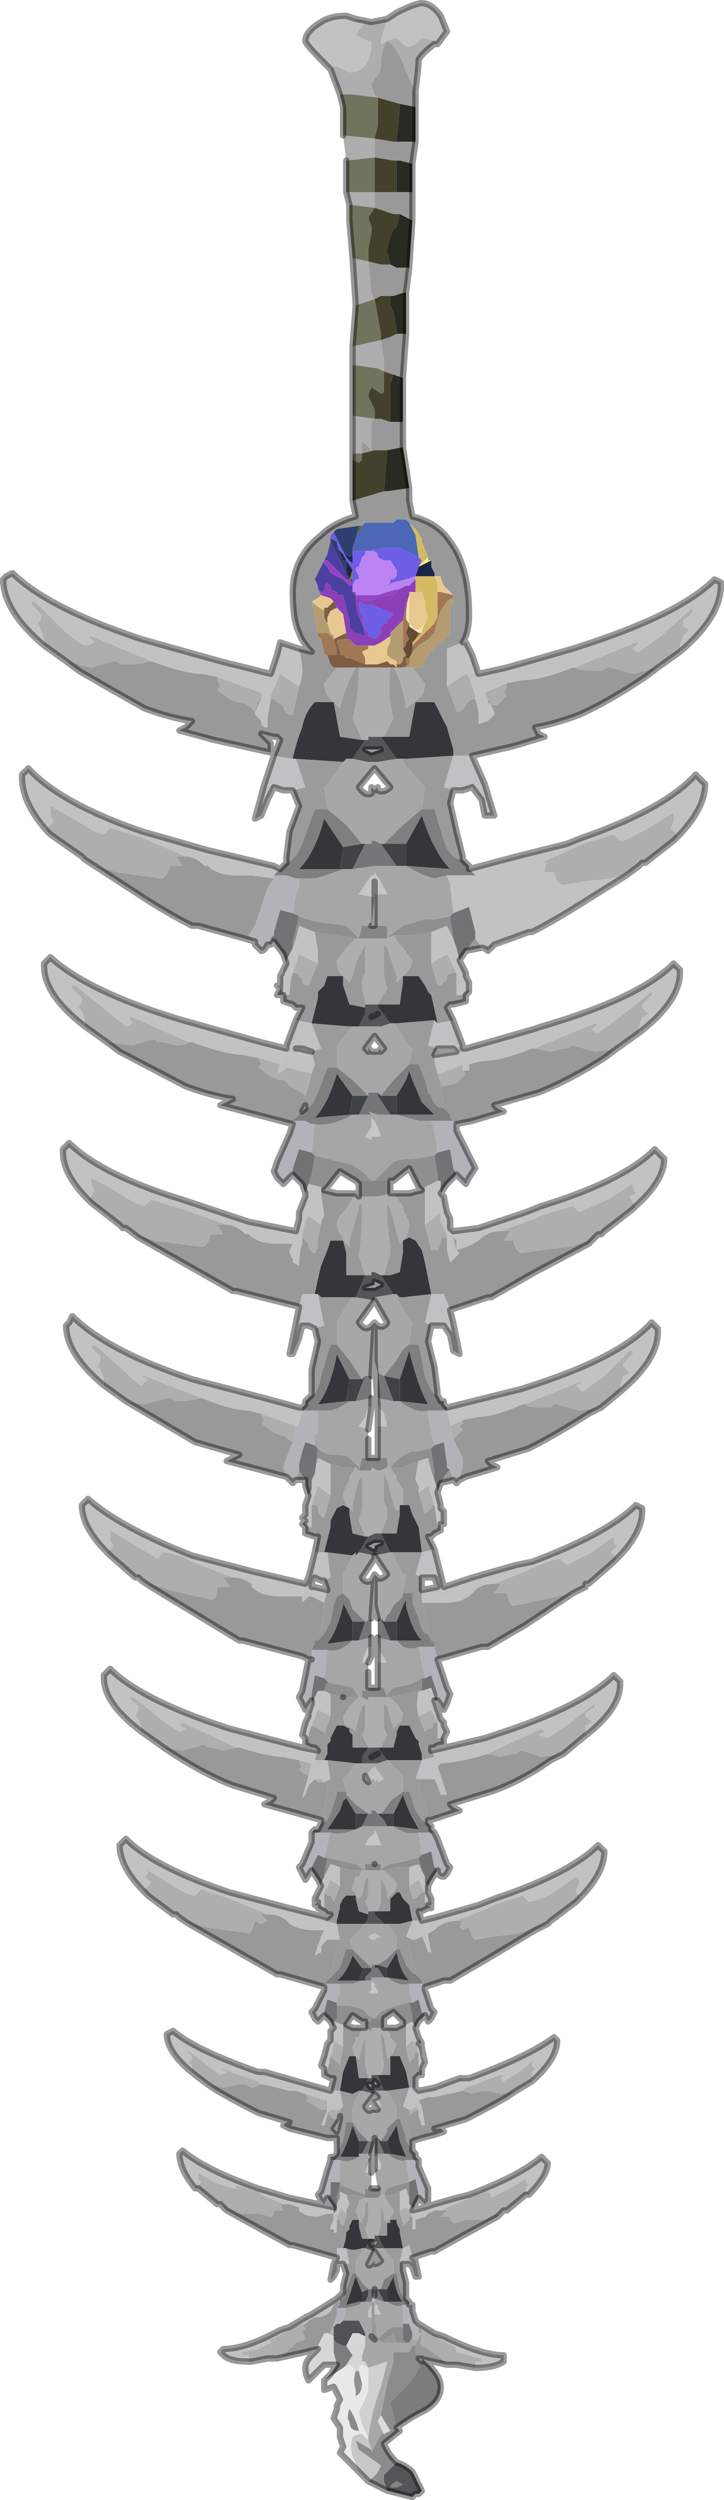 <?xml version="1.0" encoding="UTF-8" standalone="no"?>
<svg xmlns:xlink="http://www.w3.org/1999/xlink" height="39.7px" width="11.5px" xmlns="http://www.w3.org/2000/svg">
  <g transform="matrix(1.0, 0.0, 0.0, 1.0, 4.4, 17.15)">
    <path d="M1.75 -16.85 L1.9 -16.95 Q2.2 -17.1 2.3 -17.1 2.45 -17.1 2.6 -16.9 L2.7 -16.65 2.55 -16.45 2.5 -16.5 2.3 -16.55 2.2 -16.45 2.1 -16.4 2.0 -16.45 1.9 -16.55 1.75 -16.5 1.65 -16.45 1.65 -16.5 1.75 -16.85 M2.95 -6.95 L3.0 -6.95 3.1 -6.75 3.2 -6.45 3.65 -6.55 4.7 -6.85 4.85 -6.9 Q6.4 -7.4 6.95 -7.95 L7.05 -7.9 7.05 -7.85 Q7.05 -7.35 6.4 -6.8 L6.4 -6.9 6.45 -7.05 6.55 -7.15 6.45 -7.2 6.45 -7.3 Q6.6 -7.4 6.6 -7.45 L6.6 -7.5 6.1 -7.05 5.75 -6.8 Q5.7 -6.8 5.65 -6.85 L5.75 -6.95 5.7 -6.95 4.85 -6.6 4.75 -6.55 4.7 -6.55 Q4.2 -6.35 3.9 -6.35 L3.65 -6.3 3.65 -6.3 3.3 -6.15 3.25 -6.4 3.25 -6.35 3.3 -6.15 3.35 -6.05 3.35 -6.0 3.4 -5.95 3.45 -5.85 3.45 -5.8 3.35 -5.7 3.35 -5.7 3.2 -5.65 3.2 -5.85 3.15 -6.05 3.15 -6.1 3.05 -6.4 3.0 -6.45 2.7 -6.25 2.7 -6.7 2.7 -6.85 2.95 -6.95 M3.05 -3.35 L3.8 -3.55 4.6 -3.75 4.85 -3.85 Q6.15 -4.3 6.65 -4.85 L6.75 -4.75 6.8 -4.7 Q6.8 -4.3 6.35 -3.85 L6.35 -3.9 6.3 -3.95 6.25 -4.0 6.3 -4.1 6.3 -4.25 5.9 -4.0 Q5.55 -3.8 5.45 -3.8 L5.4 -3.85 5.35 -3.9 4.85 -3.75 4.75 -3.7 4.2 -3.45 4.2 -3.45 4.3 -3.45 4.3 -3.45 Q4.25 -3.4 4.25 -3.3 L4.3 -3.3 4.4 -3.3 Q4.45 -3.1 4.55 -3.1 L4.85 -3.15 5.3 -3.2 Q5.35 -3.2 5.6 -3.3 L5.75 -3.4 5.55 -3.25 4.75 -2.75 Q4.35 -2.5 4.05 -2.35 L4.0 -2.35 3.45 -2.15 3.25 -2.1 3.15 -2.25 3.15 -2.35 3.05 -2.75 2.8 -2.65 2.75 -3.1 2.7 -3.25 2.75 -3.25 2.95 -3.25 3.15 -3.25 3.05 -3.35 M3.0 -1.65 L3.05 -1.55 3.05 -1.45 3.0 -1.4 3.0 -1.4 2.95 -1.35 2.85 -1.35 2.85 -1.7 2.7 -2.0 2.45 -1.85 2.45 -2.35 2.7 -2.45 2.8 -2.25 2.8 -2.25 2.85 -2.1 2.9 -1.9 2.9 -1.9 3.0 -1.7 3.0 -1.65 M2.95 -0.5 L3.0 -0.5 4.05 -0.8 4.2 -0.85 Q5.75 -1.3 6.3 -1.85 L6.4 -1.75 6.4 -1.7 Q6.4 -1.25 5.75 -0.75 L5.75 -0.85 5.8 -1.0 5.9 -1.05 5.8 -1.15 5.8 -1.2 5.95 -1.35 5.95 -1.4 5.45 -1.0 5.1 -0.75 Q5.05 -0.75 5.0 -0.8 L5.1 -0.9 5.05 -0.9 4.2 -0.55 4.1 -0.5 4.05 -0.5 Q3.55 -0.3 3.25 -0.3 L3.05 -0.25 2.95 -0.5 M2.6 1.8 L2.65 1.85 2.7 2.1 2.75 2.2 2.75 2.35 2.8 2.4 2.8 2.5 2.85 2.55 2.85 2.7 2.9 2.75 2.8 2.85 2.75 2.9 2.7 2.7 2.7 2.5 2.7 2.45 2.6 2.25 2.6 2.1 2.35 2.3 2.35 2.15 2.35 1.7 2.55 1.6 2.6 1.6 2.6 1.8 M2.8 2.4 L3.2 2.35 3.95 2.1 4.2 2.0 Q5.5 1.6 6.0 1.1 L6.1 1.2 6.15 1.25 Q6.15 1.6 5.7 2.0 L5.65 1.95 5.6 1.85 5.7 1.8 5.65 1.7 5.65 1.65 5.25 1.9 4.8 2.1 4.75 2.05 4.7 2.0 4.2 2.15 4.1 2.2 3.55 2.4 Q3.35 2.4 3.2 2.55 3.05 2.65 2.85 2.7 L2.8 2.5 2.8 2.4 M2.7 5.2 L2.9 5.15 3.9 4.9 4.05 4.85 Q5.45 4.4 5.95 3.85 L6.05 3.95 6.05 4.0 Q6.05 4.45 5.45 4.95 L5.45 4.85 5.5 4.7 5.6 4.65 5.5 4.55 5.5 4.5 5.65 4.35 5.65 4.3 5.6 4.3 5.2 4.7 4.85 4.95 4.75 4.85 4.85 4.8 Q4.8 4.8 4.8 4.8 L4.05 5.1 3.95 5.15 3.9 5.15 Q3.45 5.35 3.2 5.35 L2.95 5.4 2.75 5.5 2.75 5.45 2.7 5.25 2.7 5.2 M2.55 6.55 L2.6 6.75 2.6 6.8 2.65 6.85 2.65 7.0 2.6 7.05 2.55 7.1 2.5 6.75 2.4 6.45 2.25 6.55 2.25 6.45 2.2 6.35 2.2 6.3 2.25 6.05 2.4 6.0 2.45 6.2 2.5 6.35 2.55 6.5 2.55 6.55 M2.65 8.05 L3.1 7.9 3.8 7.7 4.05 7.65 Q5.25 7.2 5.7 6.75 L5.8 6.8 5.8 6.85 Q5.8 7.2 5.4 7.6 L5.35 7.55 5.3 7.5 5.4 7.4 5.35 7.35 5.35 7.25 5.0 7.5 4.6 7.7 4.55 7.65 4.5 7.6 Q4.4 7.6 4.05 7.75 L3.95 7.8 3.45 8.0 Q3.25 8.0 3.15 8.1 L3.1 8.15 Q2.95 8.3 2.7 8.3 L2.45 8.3 2.3 8.3 2.3 8.1 2.55 8.05 2.6 8.25 2.7 8.25 2.65 8.05 M2.5 9.85 L2.55 10.0 2.55 10.05 2.6 10.15 2.65 10.2 2.65 10.25 2.7 10.35 2.65 10.45 2.55 10.45 2.55 10.2 2.45 10.0 2.25 10.1 Q2.2 9.95 2.25 9.7 L2.3 9.7 2.45 9.65 2.5 9.8 2.5 9.85 M2.45 10.65 L3.3 10.45 3.45 10.4 Q4.85 9.95 5.35 9.45 L5.45 9.55 5.45 9.6 Q5.45 10.0 4.85 10.45 L4.9 10.4 4.9 10.25 5.0 10.2 4.9 10.1 4.9 10.05 5.05 9.95 5.05 9.9 4.6 10.25 4.3 10.45 4.15 10.4 4.25 10.35 4.2 10.3 3.45 10.65 3.35 10.7 Q2.85 10.85 2.6 10.85 L2.55 10.9 2.5 10.75 2.45 10.65 M2.4 12.9 L2.45 13.0 2.45 13.05 2.4 13.1 2.35 13.1 2.35 12.9 2.25 12.7 2.1 12.8 2.1 12.5 2.25 12.45 2.3 12.55 2.35 12.65 2.35 12.75 2.35 12.8 2.4 12.9 M2.3 13.35 L2.5 13.3 3.2 13.1 3.45 13.0 Q4.65 12.6 5.1 12.15 L5.2 12.25 Q5.2 12.6 4.8 13.0 L4.8 12.95 4.75 12.9 4.75 12.85 4.8 12.75 4.8 12.7 4.75 12.65 4.4 12.9 Q4.1 13.05 4.0 13.05 L3.95 13.0 3.9 12.95 3.45 13.1 3.35 13.15 2.85 13.35 Q2.7 13.35 2.55 13.45 L2.5 13.5 2.4 13.55 2.3 13.35 M2.2 15.05 L2.25 15.2 2.25 15.3 2.3 15.35 2.3 15.5 2.35 15.6 2.3 15.7 2.25 15.75 2.25 15.45 2.2 15.3 2.15 15.25 2.05 15.35 2.05 15.25 2.05 15.0 2.15 14.95 2.2 15.05 M2.25 16.05 L2.5 16.0 2.9 15.85 3.05 15.85 Q4.0 15.5 4.4 15.2 L4.45 15.25 Q4.45 15.55 4.05 15.9 L4.05 15.75 4.1 15.7 4.05 15.65 4.05 15.6 4.15 15.5 3.85 15.75 3.6 15.9 Q3.6 15.9 3.55 15.85 L3.6 15.8 3.55 15.8 3.0 16.0 2.95 16.05 2.5 16.15 2.4 16.15 2.25 16.2 2.25 16.05 M2.15 17.95 L2.35 17.9 2.5 17.85 2.85 17.75 3.05 17.7 Q3.85 17.4 4.2 17.1 L4.25 17.15 4.3 17.2 Q4.3 17.4 4.0 17.7 L4.0 17.65 3.95 17.65 3.95 17.6 4.0 17.55 3.95 17.5 3.95 17.45 3.7 17.6 3.4 17.75 3.4 17.7 3.35 17.65 3.05 17.75 2.95 17.8 2.6 17.95 2.5 17.95 2.4 18.0 2.35 18.05 2.2 18.1 2.2 18.2 2.2 18.25 2.15 18.25 2.15 18.3 2.15 18.05 2.1 17.95 2.05 17.9 1.95 17.95 1.95 17.65 2.05 17.6 2.1 17.75 2.1 17.85 2.15 17.9 2.15 17.95 2.2 18.0 2.15 17.95 M2.2 19.7 L2.25 19.75 2.5 19.9 2.65 19.95 Q3.25 20.25 3.6 20.25 L3.6 20.35 Q3.45 20.45 3.15 20.45 L3.15 20.35 3.25 20.35 3.25 20.3 2.85 20.2 2.85 20.15 2.8 20.1 2.6 20.0 2.55 19.95 2.3 19.85 2.25 19.8 2.2 19.7 M-0.45 20.35 Q-0.75 20.35 -0.85 20.25 L-0.9 20.2 -0.85 20.15 Q-0.5 20.15 0.05 19.85 L0.2 19.8 0.45 19.65 0.55 19.6 0.95 19.35 1.0 19.3 1.05 19.25 1.05 19.3 1.0 19.35 1.0 19.4 Q0.95 19.4 0.9 19.45 L0.85 19.55 Q0.75 19.65 0.6 19.65 L0.5 19.7 0.45 19.75 Q0.35 19.75 0.2 19.85 L0.1 19.9 -0.1 20.0 -0.1 20.05 -0.3 20.15 -0.55 20.2 -0.55 20.25 -0.5 20.25 -0.45 20.25 -0.45 20.35 -0.45 20.35 M-1.3 17.6 Q-1.55 17.3 -1.55 17.05 L-1.55 17.05 -1.5 17.0 Q-1.15 17.3 -0.3 17.6 L0.2 17.75 0.9 17.9 0.9 18.0 0.8 18.0 0.65 18.05 Q0.45 18.05 0.35 17.95 L0.35 17.9 0.2 17.85 0.1 17.85 -0.25 17.7 -0.3 17.65 -0.65 17.55 -0.65 17.6 -0.7 17.6 -1.0 17.5 -1.25 17.35 -1.25 17.45 -1.2 17.5 -1.25 17.55 -1.3 17.55 -1.3 17.6 M-1.3 15.8 Q-1.75 15.45 -1.75 15.15 L-1.75 15.15 -1.65 15.1 Q-1.3 15.4 -0.3 15.75 L-0.2 15.75 0.5 15.95 0.85 16.05 0.8 16.2 0.75 16.2 0.45 16.1 0.3 16.05 0.2 16.05 -0.2 15.95 -0.25 15.95 -0.3 15.9 Q-0.75 15.75 -0.85 15.7 L-0.9 15.7 -0.8 15.75 -0.9 15.8 -1.1 15.65 Q-1.35 15.45 -1.45 15.4 L-1.45 15.4 -1.35 15.5 -1.35 15.55 -1.4 15.6 -1.35 15.65 -1.35 15.75 -1.3 15.8 M0.75 15.7 L0.7 15.65 0.75 15.55 0.75 15.5 0.8 15.3 0.85 15.25 0.85 15.1 0.9 15.05 0.9 14.95 1.05 15.0 1.05 15.25 1.05 15.35 0.9 15.25 0.9 15.35 0.85 15.5 0.8 15.75 0.75 15.7 M-2.1 12.9 Q-2.5 12.5 -2.5 12.15 L-2.5 12.15 -2.4 12.05 Q-1.95 12.5 -0.75 12.9 L0.2 13.15 0.8 13.3 0.75 13.35 0.75 13.5 0.6 13.5 Q0.35 13.5 0.2 13.4 L0.15 13.35 Q0.05 13.25 -0.15 13.25 L-0.75 13.0 -1.2 12.85 -1.25 12.9 -1.3 12.95 Q-1.4 12.95 -1.65 12.8 L-2.05 12.55 -2.05 12.6 -2.1 12.65 -2.0 12.75 -2.05 12.8 -2.1 12.85 -2.1 12.9 M0.65 13.05 L0.6 13.05 0.6 13.0 0.7 12.8 0.7 12.75 0.75 12.65 0.8 12.55 0.85 12.45 1.0 12.5 1.0 12.8 0.85 12.7 0.75 12.9 0.75 13.15 0.7 13.1 0.65 13.1 0.65 13.05 M-2.15 10.35 Q-2.75 9.9 -2.75 9.5 L-2.75 9.45 -2.65 9.35 Q-2.15 9.85 -0.75 10.3 L0.4 10.6 0.65 10.65 0.6 10.8 0.55 10.85 0.35 10.8 0.1 10.75 Q-0.1 10.75 -0.6 10.6 L-0.65 10.6 -1.5 10.2 -1.55 10.25 -1.45 10.3 -1.55 10.35 -1.85 10.15 Q-2.2 9.85 -2.3 9.8 L-2.35 9.8 -2.35 9.8 -2.2 9.95 -2.2 10.0 -2.25 10.1 -2.2 10.15 -2.15 10.3 -2.15 10.35 M0.45 10.45 L0.4 10.4 0.45 10.2 0.5 10.1 0.5 10.05 0.55 9.9 0.6 9.8 0.65 9.7 0.75 9.7 0.85 9.75 Q0.85 10.0 0.85 10.1 L0.65 10.0 0.55 10.25 Q0.5 10.35 0.5 10.5 L0.45 10.45 M-2.7 7.5 Q-3.1 7.1 -3.1 6.75 L-3.05 6.7 -3.0 6.65 Q-2.5 7.1 -1.35 7.55 L-0.4 7.8 0.45 8.0 0.4 8.2 0.25 8.2 0.05 8.2 Q-0.25 8.2 -0.4 8.05 L-0.4 8.0 Q-0.55 7.9 -0.7 7.9 L-1.35 7.65 Q-1.65 7.5 -1.8 7.5 L-1.85 7.55 -1.9 7.6 -2.65 7.15 -2.65 7.3 -2.6 7.4 -2.65 7.45 -2.7 7.5 -2.7 7.5 M0.45 7.0 L0.4 6.95 0.45 6.9 0.45 6.75 0.5 6.6 0.55 6.5 0.55 6.35 0.6 6.2 0.65 6.0 0.85 6.1 0.85 6.6 0.65 6.45 Q0.6 6.6 0.55 6.75 0.55 6.9 0.55 7.1 L0.5 7.1 0.45 7.05 0.45 7.0 M-2.75 4.85 Q-3.35 4.35 -3.35 3.9 L-3.3 3.85 -3.25 3.75 Q-2.7 4.3 -1.35 4.75 L-0.2 5.05 0.35 5.2 0.4 5.2 0.4 5.25 0.35 5.45 0.3 5.5 -0.25 5.3 -0.25 5.3 -0.45 5.25 Q-0.7 5.25 -1.2 5.05 L-1.2 5.05 -2.1 4.7 -2.15 4.7 -2.05 4.75 -2.15 4.85 Q-2.2 4.85 -2.45 4.6 L-2.9 4.2 -2.95 4.25 -2.8 4.4 -2.8 4.45 -2.85 4.55 -2.8 4.6 -2.75 4.75 -2.75 4.85 M-3.0 1.9 Q-3.4 1.5 -3.4 1.15 L-3.4 1.1 -3.3 1.0 Q-2.8 1.5 -1.5 1.9 L-0.45 2.25 0.3 2.4 0.35 2.2 0.35 2.1 0.45 1.85 0.45 1.8 0.5 1.65 0.7 1.7 0.7 1.8 0.75 2.15 0.7 2.25 0.7 2.3 0.5 2.15 0.45 2.25 0.4 2.45 0.4 2.5 0.4 2.6 Q0.35 2.75 0.35 2.95 L0.25 2.9 0.25 2.85 0.2 2.75 0.2 2.7 0.25 2.6 0.25 2.5 0.25 2.6 0.0 2.6 Q-0.3 2.6 -0.45 2.45 L-0.5 2.45 Q-0.65 2.3 -0.8 2.3 L-1.5 2.05 -2.0 1.9 -2.05 1.95 -2.1 2.0 Q-2.2 2.0 -2.5 1.8 L-2.95 1.55 -2.95 1.65 -2.9 1.75 -2.95 1.85 -3.0 1.9 -3.0 1.9 M-3.05 -0.85 Q-3.7 -1.35 -3.7 -1.8 L-3.7 -1.85 -3.6 -1.95 Q-3.0 -1.4 -1.5 -0.95 L-0.25 -0.6 0.15 -0.5 0.05 -0.25 -0.3 -0.35 -0.3 -0.35 -0.55 -0.4 Q-0.8 -0.4 -1.35 -0.6 L-1.4 -0.6 -2.3 -1.0 -2.35 -1.0 -2.3 -0.9 Q-2.35 -0.85 -2.4 -0.85 L-3.2 -1.5 -3.25 -1.5 -3.25 -1.45 -3.1 -1.3 -3.1 -1.25 -3.15 -1.15 -3.1 -1.1 -3.05 -0.95 -3.05 -0.85 M0.05 -1.45 L0.0 -1.5 0.05 -1.5 0.05 -1.65 0.1 -1.7 0.1 -1.75 0.15 -1.85 0.15 -1.85 0.15 -1.9 0.25 -2.1 0.3 -2.25 0.3 -2.25 0.35 -2.45 0.6 -2.35 0.65 -2.05 0.65 -1.85 0.35 -2.0 0.25 -1.7 Q0.2 -1.55 0.2 -1.35 L0.15 -1.35 0.1 -1.35 0.1 -1.4 0.05 -1.45 M-3.65 -3.95 Q-4.05 -4.4 -4.05 -4.8 L-4.05 -4.85 -3.95 -4.95 Q-3.45 -4.4 -2.15 -3.95 L-1.1 -3.65 -0.05 -3.4 0.05 -3.35 0.0 -3.3 -0.05 -3.25 -0.05 -3.2 -0.4 -3.25 -0.65 -3.25 Q-0.95 -3.25 -1.1 -3.4 L-1.15 -3.4 Q-1.3 -3.55 -1.45 -3.55 L-2.15 -3.85 -2.65 -4.0 -2.7 -3.95 -2.75 -3.9 Q-2.85 -3.9 -3.15 -4.1 L-3.6 -4.35 -3.6 -4.2 -3.55 -4.1 -3.6 -4.05 -3.65 -4.0 -3.65 -3.95 M-3.7 -6.9 Q-4.35 -7.45 -4.35 -7.95 L-4.3 -8.0 -4.2 -8.05 Q-3.65 -7.5 -2.15 -7.0 L-0.9 -6.65 -0.1 -6.45 0.0 -6.75 0.05 -6.95 0.35 -6.85 Q0.45 -6.45 0.35 -6.25 L0.05 -6.45 -0.1 -6.1 -0.1 -6.05 -0.15 -5.75 -0.15 -5.6 -0.2 -5.6 -0.25 -5.65 -0.25 -5.7 -0.35 -5.8 -0.35 -5.85 -0.3 -6.0 -0.25 -6.05 -0.25 -6.15 -0.95 -6.4 -0.95 -6.4 -1.2 -6.45 Q-1.45 -6.45 -2.0 -6.65 L-2.0 -6.65 -2.95 -7.05 -3.0 -7.05 -2.9 -6.95 Q-3.0 -6.9 -3.05 -6.9 -3.1 -6.9 -3.4 -7.15 L-3.85 -7.6 -3.9 -7.6 -3.9 -7.55 -3.75 -7.4 -3.75 -7.3 -3.8 -7.25 -3.75 -7.15 -3.7 -7.0 -3.7 -6.9 M0.85 -16.05 L0.75 -16.15 Q0.45 -16.45 0.45 -16.5 0.45 -16.65 0.7 -16.8 0.85 -16.9 1.1 -16.9 L1.25 -16.85 1.25 -16.8 1.4 -16.8 1.25 -16.6 Q1.4 -16.5 1.5 -16.5 1.5 -16.0 1.15 -16.0 L0.95 -16.1 Q0.9 -16.1 0.85 -16.05 M1.75 -16.5 L1.75 -16.5 M0.05 -1.65 L0.1 -1.75 0.05 -1.65 M0.3 -0.5 L0.35 -0.5 0.55 -0.45 0.6 -0.25 0.55 -0.1 0.15 -0.2 0.2 -0.35 0.3 -0.5 M2.55 -0.1 L2.5 -0.3 2.5 -0.4 2.85 -0.45 2.9 -0.35 2.95 -0.25 2.6 -0.1 2.55 -0.1 M0.25 2.5 L0.3 2.4 0.25 2.5 M1.55 8.25 L1.55 8.35 1.55 8.25 M0.8 8.1 L0.75 8.3 0.55 8.2 0.5 8.2 0.5 8.05 0.55 8.05 0.6 8.05 0.8 8.1 M1.45 11.15 L1.4 11.05 1.55 10.9 1.7 11.1 1.6 11.15 1.6 11.1 1.55 11.15 1.55 11.1 1.5 11.1 1.5 11.15 1.45 11.15 M0.45 10.2 L0.5 10.1 0.45 10.2 M1.5 13.65 L1.45 13.6 1.45 13.6 1.55 13.55 1.65 13.6 1.55 13.65 1.5 13.65 M1.6 16.35 L1.5 16.2 1.6 16.15 1.65 16.3 1.6 16.35 M0.95 17.85 L1.0 17.75 1.0 17.65 1.1 17.7 1.15 17.85 1.1 17.95 1.1 18.0 1.0 17.9 1.0 17.95 0.95 18.05 0.95 18.1 0.95 18.3 0.9 18.3 0.9 18.25 0.85 18.25 0.85 18.2 0.9 18.1 0.9 18.0 0.95 17.95 0.95 17.85 M1.55 19.25 L1.55 19.3 1.55 19.35 1.55 19.4 1.5 19.4 1.55 19.25 M-0.35 -5.85 L-0.35 -5.85" fill="#c2c2c2" fill-rule="evenodd" stroke="none"/>
    <path d="M2.55 -16.45 L2.5 -16.45 Q2.3 -16.3 2.25 -16.2 2.25 -16.1 2.2 -15.7 L2.05 -16.0 Q1.95 -16.35 1.75 -16.5 L1.9 -16.55 2.0 -16.45 2.1 -16.4 2.2 -16.45 2.3 -16.55 2.5 -16.5 2.55 -16.45 M6.4 -6.8 L6.05 -6.55 5.65 -6.45 5.3 -6.55 5.25 -6.55 5.15 -6.5 5.0 -6.5 Q4.8 -6.5 4.75 -6.55 L4.85 -6.6 5.7 -6.95 5.75 -6.95 5.65 -6.85 Q5.7 -6.8 5.75 -6.8 L6.1 -7.05 6.6 -7.5 6.6 -7.45 Q6.6 -7.4 6.45 -7.3 L6.45 -7.2 6.55 -7.15 6.45 -7.05 6.4 -6.9 6.4 -6.8 M6.35 -3.85 L6.3 -3.8 5.85 -3.45 5.8 -3.45 5.75 -3.4 5.6 -3.3 Q5.35 -3.2 5.3 -3.2 L4.85 -3.15 4.55 -3.1 Q4.45 -3.1 4.4 -3.3 L4.3 -3.3 4.25 -3.3 Q4.25 -3.4 4.3 -3.45 L4.3 -3.45 4.2 -3.45 4.2 -3.45 4.75 -3.7 4.85 -3.75 5.35 -3.9 5.4 -3.85 5.45 -3.8 Q5.55 -3.8 5.9 -4.0 L6.3 -4.25 6.3 -4.1 6.25 -4.0 6.3 -3.95 6.35 -3.9 6.35 -3.85 M2.9 -1.9 L3.0 -1.7 2.9 -1.9 2.9 -1.9 2.9 -1.9 M5.75 -0.75 L5.4 -0.5 5.05 -0.45 4.7 -0.55 4.6 -0.5 4.55 -0.5 4.35 -0.45 4.1 -0.5 4.2 -0.55 5.05 -0.9 5.1 -0.9 5.0 -0.8 Q5.05 -0.75 5.1 -0.75 L5.45 -1.0 5.95 -1.4 5.95 -1.35 5.8 -1.2 5.8 -1.15 5.9 -1.05 5.8 -1.0 5.75 -0.85 5.75 -0.75 M2.75 2.35 L2.8 2.4 2.75 2.35 M5.7 2.0 L5.65 2.05 5.2 2.4 5.15 2.45 5.1 2.45 4.95 2.55 4.65 2.65 4.2 2.7 3.9 2.75 Q3.8 2.75 3.75 2.55 L3.65 2.55 3.6 2.55 3.7 2.4 3.65 2.4 3.55 2.4 4.1 2.2 4.2 2.15 4.7 2.0 4.75 2.05 4.8 2.1 5.25 1.9 5.65 1.65 5.65 1.7 5.7 1.8 5.6 1.85 5.65 1.95 5.7 2.0 M5.45 4.95 L5.15 5.2 4.8 5.25 4.45 5.15 4.4 5.15 4.35 5.2 4.15 5.2 Q4.0 5.2 3.95 5.15 L4.05 5.1 4.8 4.8 Q4.8 4.8 4.85 4.8 L4.75 4.85 4.85 4.95 5.2 4.7 5.6 4.3 5.65 4.3 5.65 4.35 5.5 4.5 5.5 4.55 5.6 4.65 5.5 4.7 5.45 4.85 5.45 4.95 M5.4 7.6 L5.35 7.65 4.95 8.0 4.9 8.0 4.9 8.05 4.7 8.15 4.45 8.2 4.0 8.3 3.75 8.35 Q3.7 8.35 3.65 8.15 L3.55 8.15 3.45 8.15 3.55 8.0 3.5 8.0 3.45 8.0 3.95 7.8 4.05 7.75 Q4.4 7.6 4.5 7.6 L4.55 7.65 4.6 7.7 5.0 7.5 5.35 7.25 5.35 7.35 5.4 7.4 5.3 7.5 5.35 7.55 5.4 7.6 M2.55 10.0 L2.6 10.15 2.55 10.05 2.55 10.0 M4.85 10.45 L4.55 10.7 4.2 10.75 3.9 10.65 Q3.85 10.65 3.8 10.7 L3.75 10.7 3.55 10.75 3.35 10.7 3.45 10.65 4.2 10.3 4.25 10.35 4.15 10.4 4.3 10.45 4.6 10.25 5.05 9.9 5.05 9.95 4.9 10.05 4.9 10.1 5.0 10.2 4.9 10.25 4.9 10.4 4.85 10.45 M2.4 12.8 L2.4 12.9 2.35 12.8 2.35 12.75 2.4 12.8 M4.8 13.0 L4.75 13.05 4.35 13.35 4.3 13.4 4.1 13.45 3.85 13.55 3.45 13.6 3.15 13.65 Q3.1 13.65 3.05 13.45 L2.95 13.5 2.9 13.45 2.95 13.35 2.85 13.35 3.35 13.15 3.45 13.1 3.9 12.95 3.95 13.0 4.0 13.05 Q4.1 13.05 4.4 12.9 L4.75 12.65 4.8 12.7 4.8 12.75 4.75 12.85 4.75 12.9 4.8 12.95 4.8 13.0 M4.05 15.9 L3.8 16.05 3.55 16.1 3.35 16.05 3.3 16.05 3.25 16.05 3.1 16.1 2.95 16.05 3.0 16.0 3.55 15.8 3.6 15.8 3.55 15.85 Q3.6 15.9 3.6 15.9 L3.85 15.75 4.15 15.5 4.05 15.6 4.05 15.65 4.1 15.7 4.05 15.75 4.05 15.9 M4.0 17.7 L3.95 17.7 3.65 17.95 3.6 17.95 3.5 18.0 3.3 18.1 3.0 18.1 2.85 18.15 Q2.75 18.15 2.75 18.05 L2.65 18.05 2.6 18.05 2.7 17.95 2.65 17.95 2.6 17.95 2.95 17.8 3.05 17.75 3.35 17.65 3.4 17.7 3.4 17.75 3.7 17.6 3.95 17.45 3.95 17.5 4.0 17.55 3.95 17.6 3.95 17.65 4.0 17.65 4.0 17.7 M3.15 20.45 L2.85 20.4 2.8 20.4 2.7 20.4 2.6 20.3 2.4 20.15 2.3 20.1 Q2.25 20.05 2.3 19.95 L2.25 19.95 2.25 19.9 2.3 19.9 2.3 19.85 2.55 19.95 2.6 20.0 2.8 20.1 2.85 20.15 2.85 20.2 3.25 20.3 3.25 20.35 3.15 20.35 3.15 20.45 M-0.1 20.3 L-0.1 20.3 -0.15 20.3 -0.4 20.35 -0.45 20.35 -0.45 20.35 -0.45 20.25 -0.5 20.25 -0.55 20.25 -0.55 20.2 -0.3 20.15 -0.1 20.05 -0.1 20.0 0.1 19.9 0.2 19.85 Q0.35 19.75 0.45 19.75 L0.4 19.8 0.45 19.8 0.45 19.85 0.4 19.85 Q0.45 19.95 0.45 20.0 L0.3 20.05 0.15 20.2 0.0 20.3 -0.1 20.3 M-0.9 17.85 L-0.95 17.85 -0.95 17.85 -1.25 17.6 -1.3 17.6 -1.3 17.55 -1.25 17.55 -1.2 17.5 -1.25 17.45 -1.25 17.35 -1.0 17.5 -0.7 17.6 -0.65 17.6 -0.65 17.55 -0.3 17.65 -0.25 17.7 0.1 17.85 0.05 17.85 0.1 17.95 0.05 17.95 -0.05 17.95 Q-0.05 18.05 -0.1 18.05 L-0.3 18.0 -0.6 18.0 -0.9 17.85 M-1.1 15.95 L-1.3 15.8 -1.35 15.75 -1.35 15.65 -1.4 15.6 -1.35 15.55 -1.35 15.5 -1.45 15.4 -1.45 15.4 Q-1.35 15.45 -1.1 15.65 L-0.9 15.8 -0.8 15.75 -0.9 15.7 -0.85 15.7 Q-0.75 15.75 -0.3 15.9 L-0.25 15.95 -0.4 16.0 -0.5 15.95 -0.55 15.95 -0.6 15.95 -0.85 16.0 -1.1 15.95 M0.75 15.5 L0.8 15.3 0.75 15.5 M-1.55 13.3 L-1.6 13.25 -1.65 13.25 -2.05 12.95 -2.1 12.9 -2.1 12.85 -2.05 12.8 -2.0 12.75 -2.1 12.65 -2.05 12.6 -2.05 12.55 -1.65 12.8 Q-1.4 12.95 -1.3 12.95 L-1.25 12.9 -1.2 12.85 -0.75 13.0 -0.15 13.25 -0.15 13.25 -0.2 13.25 -0.25 13.25 -0.15 13.35 -0.25 13.4 -0.35 13.35 Q-0.4 13.55 -0.45 13.55 L-1.15 13.45 -1.55 13.3 M-1.8 10.6 L-2.15 10.35 -2.15 10.3 -2.2 10.15 -2.25 10.1 -2.2 10.0 -2.2 9.95 -2.35 9.8 -2.35 9.8 -2.3 9.8 Q-2.2 9.85 -1.85 10.15 L-1.55 10.35 -1.45 10.3 -1.55 10.25 -1.5 10.2 -0.65 10.6 -0.85 10.65 -1.05 10.6 -1.1 10.6 Q-1.15 10.55 -1.15 10.55 L-1.5 10.65 -1.8 10.6 M0.5 10.1 L0.5 10.05 0.5 10.1 M-2.15 7.95 L-2.2 7.9 -2.25 7.9 -2.65 7.55 -2.7 7.5 -2.7 7.5 -2.65 7.45 -2.6 7.4 -2.65 7.3 -2.65 7.15 -1.9 7.6 -1.85 7.55 -1.8 7.5 Q-1.65 7.5 -1.35 7.65 L-0.7 7.9 -0.75 7.9 -0.8 7.9 -0.85 7.9 -0.75 8.05 -0.85 8.05 -0.95 8.05 Q-0.95 8.25 -1.05 8.25 L-1.7 8.1 -2.15 7.95 M0.45 6.75 L0.5 6.6 0.45 6.75 M-2.4 5.1 L-2.75 4.85 -2.75 4.75 -2.8 4.6 -2.85 4.55 -2.8 4.45 -2.8 4.4 -2.95 4.25 -2.9 4.2 -2.45 4.6 Q-2.2 4.85 -2.15 4.85 L-2.05 4.75 -2.15 4.7 -2.1 4.7 -1.2 5.05 -1.45 5.1 -1.6 5.1 -1.7 5.05 -1.75 5.05 -2.1 5.15 -2.4 5.1 M-2.4 2.35 Q-2.45 2.35 -2.45 2.35 L-2.5 2.3 -2.95 1.95 -3.0 1.9 -3.0 1.9 -2.95 1.85 -2.9 1.75 -2.95 1.65 -2.95 1.55 -2.5 1.8 Q-2.2 2.0 -2.1 2.0 L-2.05 1.95 -2.0 1.9 -1.5 2.05 -0.8 2.3 -0.85 2.3 -0.9 2.3 -0.95 2.3 -0.85 2.45 -0.95 2.45 -1.05 2.45 Q-1.1 2.65 -1.2 2.65 L-1.95 2.55 -2.25 2.45 -2.4 2.35 M0.3 2.4 L0.35 2.2 0.3 2.4 0.25 2.5 0.3 2.4 M-2.7 -0.6 L-3.05 -0.85 -3.05 -0.95 -3.1 -1.1 -3.15 -1.15 -3.1 -1.25 -3.1 -1.3 -3.25 -1.45 -3.25 -1.5 -3.2 -1.5 -2.4 -0.85 Q-2.35 -0.85 -2.3 -0.9 L-2.35 -1.0 -2.3 -1.0 -1.4 -0.6 Q-1.45 -0.55 -1.6 -0.55 L-1.8 -0.6 -1.9 -0.6 -1.95 -0.65 -2.3 -0.55 -2.7 -0.6 M0.1 -1.7 L0.15 -1.85 0.15 -1.85 0.1 -1.75 0.1 -1.7 M-3.05 -3.5 L-3.1 -3.55 -3.1 -3.55 -3.6 -3.9 -3.65 -3.95 -3.65 -4.0 -3.6 -4.05 -3.55 -4.1 -3.6 -4.2 -3.6 -4.35 -3.15 -4.1 Q-2.85 -3.9 -2.75 -3.9 L-2.7 -3.95 -2.65 -4.0 -2.15 -3.85 -1.45 -3.55 -1.5 -3.55 -1.55 -3.55 -1.6 -3.55 -1.5 -3.4 -1.6 -3.4 -1.7 -3.4 Q-1.75 -3.2 -1.85 -3.2 L-2.55 -3.3 -2.9 -3.4 -3.05 -3.5 M-3.35 -6.65 L-3.7 -6.9 -3.7 -7.0 -3.75 -7.15 -3.8 -7.25 -3.75 -7.3 -3.75 -7.4 -3.9 -7.55 -3.9 -7.6 -3.85 -7.6 -3.4 -7.15 Q-3.1 -6.9 -3.05 -6.9 -3.0 -6.9 -2.9 -6.95 L-3.0 -7.05 -2.95 -7.05 -2.0 -6.65 -2.25 -6.6 -2.45 -6.6 Q-2.5 -6.6 -2.55 -6.65 L-2.6 -6.65 Q-2.95 -6.55 -2.95 -6.55 L-3.35 -6.65 M1.2 -9.95 L1.2 -10.55 1.55 -10.5 1.5 -10.45 1.5 -10.05 1.5 -10.0 1.35 -10.15 1.35 -9.95 1.2 -9.95 M1.2 -11.35 L1.2 -11.65 1.65 -11.75 1.65 -11.75 1.7 -11.45 1.7 -11.25 1.6 -11.3 1.25 -11.35 1.2 -11.35 M1.25 -12.3 L1.2 -13.05 1.2 -13.05 1.45 -13.0 1.5 -12.5 1.55 -12.4 1.25 -12.3 M1.15 -13.9 L1.1 -14.1 1.55 -14.1 1.55 -13.85 1.15 -13.9 M1.1 -14.6 L1.05 -15.0 1.55 -14.95 1.55 -14.65 1.1 -14.6 M1.0 -15.65 L0.85 -16.05 Q0.9 -16.1 0.95 -16.1 L1.15 -16.0 Q1.5 -16.0 1.5 -16.5 1.4 -16.5 1.25 -16.6 L1.4 -16.8 1.25 -16.8 1.25 -16.85 1.5 -16.8 1.75 -16.85 1.65 -16.5 1.65 -16.45 1.75 -16.5 Q1.65 -16.35 1.65 -16.1 1.65 -16.0 1.55 -15.9 L1.5 -15.8 1.55 -15.65 1.6 -15.6 1.2 -15.65 1.0 -15.65 M3.65 -6.3 L3.65 -6.25 3.6 -6.15 3.65 -6.1 3.5 -5.95 3.4 -5.95 3.35 -6.05 3.35 -6.05 3.3 -6.15 3.25 -6.35 3.25 -6.4 3.3 -6.15 3.65 -6.3 3.65 -6.3 M3.15 -6.05 L3.15 -6.05 Q3.05 -6.05 3.0 -5.95 2.95 -5.85 2.85 -5.85 L2.85 -5.85 2.8 -6.0 2.7 -6.25 3.0 -6.45 3.05 -6.4 3.15 -6.1 3.15 -6.05 M2.15 -6.55 L2.35 -6.3 Q2.35 -6.15 2.25 -6.05 L2.05 -5.9 Q2.0 -6.3 1.85 -6.55 L2.0 -6.55 2.05 -6.55 2.15 -6.55 M1.8 -6.55 Q1.75 -6.1 1.85 -5.75 L1.7 -5.45 1.65 -5.45 1.6 -5.45 1.45 -5.45 1.45 -5.4 1.4 -5.4 1.35 -5.4 1.2 -5.75 Q1.3 -6.1 1.3 -6.55 L1.8 -6.55 M1.4 -6.6 L1.45 -6.6 1.45 -6.6 1.4 -6.6 M1.25 -6.55 Q1.1 -6.3 1.0 -5.9 L0.85 -6.05 Q0.75 -6.15 0.75 -6.3 L0.95 -6.55 0.95 -6.55 1.25 -6.55 M-0.1 -6.05 L-0.1 -6.1 0.05 -6.45 0.35 -6.25 0.25 -5.8 0.2 -5.8 Q0.1 -5.85 0.1 -5.95 L0.0 -6.0 -0.05 -6.05 -0.1 -6.05 M1.3 -2.25 L1.3 -2.25 1.35 -2.25 1.35 -2.25 1.55 -2.25 1.7 -2.25 1.75 -2.25 1.85 -2.3 1.95 -2.15 2.0 -2.1 2.15 -1.9 Q2.15 -1.8 2.05 -1.7 L2.0 -1.65 1.9 -1.55 1.9 -1.65 1.75 -2.1 1.7 -2.15 1.7 -2.1 1.7 -1.75 1.7 -1.65 1.75 -1.45 1.6 -1.2 1.45 -1.2 1.4 -1.2 1.4 -1.25 1.35 -1.45 1.35 -1.6 1.4 -1.7 1.4 -2.1 1.4 -2.15 1.35 -2.05 Q1.25 -1.9 1.2 -1.65 L1.15 -1.55 1.1 -1.6 1.0 -1.7 Q0.95 -1.75 0.95 -1.9 L1.1 -2.1 1.1 -2.1 1.25 -2.25 1.3 -2.25 M0.65 -1.85 L0.5 -1.5 0.5 -1.5 Q0.4 -1.5 0.4 -1.6 L0.35 -1.65 Q0.35 -1.7 0.25 -1.7 L0.25 -1.7 0.35 -2.0 0.65 -1.85 M1.6 -1.2 L1.6 -1.2 M0.15 -1.85 L0.1 -1.75 0.15 -1.85 M0.15 -0.2 L0.55 -0.1 0.5 0.1 0.45 0.25 0.4 0.2 0.2 0.1 Q0.15 0.0 0.05 0.0 L-0.1 -0.05 -0.3 -0.2 -0.25 -0.25 -0.3 -0.35 -0.3 -0.35 -0.3 -0.35 0.05 -0.25 0.0 -0.1 0.1 -0.15 0.15 -0.2 M2.6 0.1 L2.6 0.05 2.55 -0.1 2.6 -0.1 2.95 -0.25 2.95 -0.15 2.95 -0.15 3.0 -0.1 2.85 0.05 2.65 0.1 2.6 0.1 M3.0 -1.7 L3.0 -1.7 M2.85 -1.7 L2.8 -1.7 Q2.75 -1.7 2.7 -1.65 L2.7 -1.6 2.6 -1.5 2.55 -1.5 2.45 -1.85 2.7 -2.0 2.85 -1.7 M2.35 2.3 L2.6 2.1 2.6 2.25 2.7 2.45 2.7 2.5 2.65 2.5 Q2.6 2.5 2.6 2.6 L2.55 2.7 2.5 2.7 2.45 2.7 2.4 2.5 2.35 2.3 M2.8 2.5 L2.8 2.4 2.8 2.5 M1.85 1.8 L2.0 2.0 2.0 2.05 2.05 2.15 2.1 2.25 Q2.1 2.4 2.05 2.5 L1.95 2.6 1.95 2.6 1.8 2.05 1.75 1.95 1.75 2.05 Q1.75 2.35 1.8 2.65 L1.8 2.75 1.7 3.1 1.65 3.1 1.55 3.05 1.5 3.05 1.5 3.1 1.4 3.1 1.3 2.8 Q1.35 2.45 1.35 2.05 L1.35 1.95 1.3 2.0 1.3 2.05 1.15 2.55 1.15 2.65 1.05 2.55 1.05 2.5 Q0.95 2.4 0.95 2.25 L1.0 2.15 1.1 2.05 1.25 1.8 1.3 1.85 1.45 1.85 1.6 1.85 1.8 1.8 1.85 1.8 M0.7 2.3 L0.65 2.5 0.65 2.65 0.6 2.75 Q0.55 2.75 0.5 2.65 L0.5 2.6 0.4 2.5 0.4 2.45 0.45 2.25 0.5 2.15 0.7 2.3 M2.95 5.4 L2.95 5.45 2.9 5.5 2.95 5.55 2.8 5.7 2.75 5.5 2.95 5.4 M1.75 6.15 L1.8 6.15 1.9 6.3 1.9 6.35 2.0 6.5 2.0 6.75 1.95 6.8 1.9 6.85 1.85 6.75 1.75 6.35 1.7 6.25 1.7 6.7 1.75 6.8 1.75 6.95 1.65 7.2 1.55 7.2 1.45 7.25 1.4 7.25 1.3 7.0 1.35 6.8 1.35 6.7 1.35 6.3 1.3 6.35 Q1.25 6.5 1.2 6.75 L1.2 6.85 1.15 6.8 1.1 6.75 Q1.05 6.65 1.05 6.55 L1.15 6.35 1.15 6.3 1.25 6.15 1.3 6.2 1.45 6.2 1.5 6.2 1.5 6.15 1.6 6.2 1.65 6.2 1.75 6.15 M2.25 6.55 L2.4 6.45 2.5 6.75 Q2.45 6.75 2.45 6.8 L2.4 6.85 2.35 6.9 2.25 6.55 M2.55 6.55 L2.55 6.5 2.55 6.55 M0.85 6.6 L0.75 6.95 Q0.7 6.95 0.65 6.85 L0.65 6.8 Q0.65 6.75 0.6 6.75 L0.55 6.75 Q0.6 6.6 0.65 6.45 L0.85 6.6 M0.3 5.5 L0.25 5.75 0.1 5.65 -0.05 5.6 -0.25 5.45 -0.2 5.4 -0.25 5.35 -0.25 5.3 -0.25 5.3 0.3 5.5 M0.55 6.5 L0.5 6.6 0.55 6.5 M1.3 9.8 L1.35 9.8 1.45 9.85 1.45 9.8 1.6 9.8 1.65 9.8 1.75 9.8 1.8 9.8 1.9 9.9 2.0 10.05 Q2.0 10.15 1.95 10.2 L1.85 10.3 1.75 9.95 1.7 9.9 1.7 10.25 1.7 10.3 1.75 10.4 1.65 10.6 1.6 10.6 1.5 10.6 1.45 10.6 1.35 10.4 1.4 10.3 1.4 10.25 1.4 9.9 1.35 9.95 Q1.3 10.1 1.25 10.3 L1.25 10.35 1.2 10.3 1.1 10.25 Q1.05 10.2 1.05 10.1 L1.15 9.95 1.2 9.9 1.3 9.8 M2.25 10.1 L2.45 10.0 2.55 10.2 2.5 10.2 2.45 10.3 2.4 10.3 2.35 10.35 2.25 10.1 M0.55 10.25 L0.65 10.0 0.85 10.1 0.75 10.4 0.75 10.35 Q0.7 10.35 0.65 10.3 L0.55 10.25 M0.5 11.05 Q0.4 11.0 0.35 10.95 L0.4 10.9 0.35 10.85 0.35 10.8 0.55 10.85 0.5 11.05 M0.6 11.1 L0.7 11.1 0.75 11.15 0.8 11.15 0.65 11.15 0.6 11.1 M1.7 12.55 L1.8 12.65 1.9 12.75 Q1.9 12.85 1.85 12.9 L1.8 12.95 1.75 13.0 1.75 12.9 1.65 12.65 1.65 12.6 1.65 12.85 1.65 13.05 1.6 13.2 1.55 13.2 1.5 13.2 1.45 13.2 1.45 13.15 1.4 13.05 1.45 12.95 1.45 12.65 1.4 12.7 1.35 12.95 1.3 13.0 1.25 12.95 1.25 12.9 Q1.15 12.85 1.2 12.8 L1.25 12.65 1.3 12.65 1.35 12.55 1.4 12.55 1.45 12.55 1.55 12.55 1.65 12.55 1.7 12.55 M1.0 12.8 L0.9 13.05 0.85 12.95 0.8 12.95 0.75 12.9 0.85 12.7 1.0 12.8 M2.1 12.8 L2.25 12.7 2.35 12.9 2.3 12.9 2.25 12.95 2.2 13.0 2.15 13.0 2.1 12.8 M2.05 15.35 L2.15 15.25 2.2 15.3 2.25 15.45 2.2 15.45 Q2.2 15.5 2.15 15.55 L2.1 15.6 2.05 15.35 M1.7 15.05 L1.8 15.15 1.8 15.2 1.85 15.25 1.9 15.3 1.85 15.45 1.75 15.55 1.7 15.2 1.65 15.15 1.65 15.15 1.65 15.2 1.7 15.65 1.65 15.8 1.6 15.8 1.55 15.8 1.5 15.8 1.5 15.85 1.45 15.85 1.4 15.65 1.4 15.2 1.4 15.2 1.3 15.55 1.25 15.5 Q1.2 15.45 1.2 15.35 L1.25 15.25 1.25 15.2 1.3 15.2 1.35 15.05 1.4 15.05 1.5 15.1 1.5 15.05 1.6 15.05 1.7 15.05 M2.1 16.35 L2.15 16.35 2.2 16.3 2.25 16.35 2.15 16.4 2.1 16.45 2.1 16.35 M0.85 15.5 L0.9 15.35 0.9 15.25 1.05 15.35 1.0 15.65 0.95 15.6 0.9 15.55 0.85 15.5 M0.8 16.2 L0.8 16.35 0.7 16.35 0.45 16.2 0.5 16.2 0.45 16.1 0.75 16.2 0.8 16.2 M0.8 16.4 L0.85 16.35 0.9 16.35 1.0 16.35 1.0 16.45 1.0 16.5 0.9 16.5 0.8 16.4 M1.4 17.75 L1.5 17.75 1.6 17.75 1.65 17.7 1.7 17.7 1.75 17.8 1.85 17.95 1.85 18.0 1.8 18.05 1.8 18.1 1.75 18.1 1.75 18.15 1.7 18.1 1.7 18.05 1.65 17.85 1.65 17.85 1.65 18.1 1.65 18.2 1.6 18.35 1.55 18.35 1.55 18.4 1.5 18.4 1.45 18.4 1.4 18.25 1.45 18.1 1.45 18.0 1.45 17.8 1.4 17.85 1.4 18.0 1.35 18.1 1.35 18.15 1.3 18.1 1.25 17.95 1.3 17.85 1.3 17.8 1.4 17.75 M1.95 17.95 L2.05 17.9 2.1 17.95 2.15 18.05 2.1 18.05 2.1 18.1 2.05 18.15 2.0 18.2 2.0 18.15 1.95 18.0 1.95 17.95 M1.1 18.0 L1.1 18.05 1.05 18.2 1.0 18.15 1.0 18.1 0.95 18.1 0.95 18.05 1.0 17.95 1.0 17.9 1.1 18.0 M0.95 17.95 L0.9 18.0 0.95 17.95 M2.15 17.95 L2.2 18.0 2.15 17.95 2.15 17.9 2.15 17.95 M-0.95 -6.4 L-0.25 -6.15 -0.25 -6.05 -0.25 -6.05 -0.35 -5.85 -0.35 -5.85 -0.4 -5.9 Q-0.5 -6.0 -0.6 -6.0 -0.65 -6.0 -0.75 -6.05 -0.9 -6.15 -0.95 -6.2 -0.9 -6.25 -0.9 -6.25 L-0.95 -6.35 -0.95 -6.4" fill="#aeaeae" fill-rule="evenodd" stroke="none"/>
    <path d="M2.2 -15.7 L2.2 -15.45 1.95 -15.5 1.6 -15.6 1.55 -15.65 1.5 -15.8 1.55 -15.9 Q1.65 -16.0 1.65 -16.1 1.65 -16.35 1.75 -16.5 L1.75 -16.5 Q1.95 -16.35 2.05 -16.0 L2.2 -15.7 M2.2 -14.9 L2.15 -14.55 1.95 -14.6 1.9 -14.6 1.85 -14.6 1.55 -14.65 1.55 -14.65 1.55 -14.95 1.85 -14.9 1.9 -14.9 2.2 -14.9 M2.15 -14.1 L2.15 -13.65 1.95 -13.75 1.85 -13.75 1.55 -13.85 1.55 -14.1 1.65 -14.1 1.85 -14.1 1.9 -14.1 2.15 -14.1 M2.1 -12.9 L2.05 -12.5 2.0 -12.5 1.85 -12.45 1.8 -12.45 1.65 -12.45 1.55 -12.4 1.5 -12.5 1.45 -13.0 1.65 -12.95 1.8 -12.95 1.9 -12.9 2.1 -12.9 M2.05 -11.85 L2.0 -11.15 1.85 -11.2 1.7 -11.25 1.7 -11.45 1.65 -11.75 1.8 -11.8 1.9 -11.85 2.05 -11.85 M2.0 -10.45 L2.0 -10.05 1.75 -10.0 1.65 -10.0 1.55 -10.0 1.35 -9.95 1.35 -10.15 1.5 -10.0 1.5 -10.05 1.5 -10.45 1.55 -10.5 1.65 -10.5 1.8 -10.45 2.0 -10.45 M2.1 -9.4 L2.1 -9.2 2.15 -8.95 Q2.55 -8.85 2.75 -8.55 3.05 -8.15 3.05 -7.4 3.05 -7.1 2.95 -6.95 L2.7 -6.85 2.7 -6.7 2.7 -6.25 2.8 -6.0 2.85 -5.85 2.85 -5.85 Q2.95 -5.85 3.0 -5.95 3.05 -6.05 3.15 -6.05 L3.15 -6.05 3.2 -5.85 3.2 -5.65 3.35 -5.7 3.35 -5.7 3.45 -5.8 3.45 -5.85 3.4 -5.95 3.5 -5.95 3.65 -6.1 3.6 -6.15 3.65 -6.25 3.65 -6.3 3.9 -6.35 Q4.2 -6.35 4.7 -6.55 L4.75 -6.55 Q4.8 -6.5 5.0 -6.5 L5.15 -6.5 5.25 -6.55 5.3 -6.55 5.65 -6.45 6.05 -6.55 5.85 -6.4 Q5.25 -6.0 4.8 -5.8 4.4 -5.65 4.1 -5.6 L4.15 -5.5 4.25 -5.45 3.75 -5.3 3.1 -5.15 3.1 -5.15 3.05 -5.15 2.85 -5.15 2.8 -5.15 2.8 -5.25 2.7 -5.6 2.5 -6.0 2.35 -6.0 2.2 -6.0 2.1 -5.45 1.7 -5.45 1.85 -5.75 Q1.75 -6.1 1.8 -6.55 L1.85 -6.55 Q2.0 -6.3 2.05 -5.9 L2.25 -6.05 Q2.35 -6.15 2.35 -6.3 L2.15 -6.55 2.3 -6.55 Q2.4 -6.8 2.6 -6.95 L2.75 -7.1 2.75 -7.3 2.75 -7.5 2.8 -7.6 2.8 -7.65 2.8 -7.7 2.65 -7.85 Q2.6 -7.95 2.6 -8.0 L2.6 -8.0 2.5 -8.0 2.5 -8.05 2.45 -8.15 2.45 -8.25 2.45 -8.25 2.4 -8.25 2.4 -8.3 2.3 -8.55 2.3 -8.55 2.3 -8.6 2.2 -8.75 2.15 -8.8 2.1 -8.85 2.05 -8.9 2.0 -8.9 1.9 -8.9 1.85 -8.85 1.8 -8.85 1.75 -8.85 1.45 -8.85 1.4 -8.85 1.35 -8.8 1.3 -8.8 1.3 -8.8 0.95 -8.75 0.9 -8.7 0.85 -8.65 0.85 -8.6 0.85 -8.6 0.85 -8.55 0.8 -8.35 0.8 -8.35 0.75 -8.25 0.7 -8.15 0.7 -8.15 0.6 -7.95 0.6 -7.95 0.65 -7.85 0.65 -7.8 0.7 -7.7 0.65 -7.65 0.55 -7.6 0.55 -7.6 0.65 -7.1 0.65 -7.05 0.7 -7.0 0.75 -6.8 0.75 -6.8 Q0.75 -6.75 0.8 -6.75 L0.85 -6.6 0.9 -6.55 0.9 -6.55 0.95 -6.55 0.95 -6.55 0.75 -6.3 Q0.75 -6.15 0.85 -6.05 L1.0 -5.9 Q1.1 -6.3 1.25 -6.55 L1.3 -6.55 Q1.3 -6.1 1.2 -5.75 L1.35 -5.4 1.0 -5.45 0.9 -6.0 0.75 -6.0 0.6 -6.0 Q0.45 -5.85 0.4 -5.6 0.3 -5.35 0.25 -5.1 L-0.05 -5.15 0.05 -5.4 0.0 -5.45 -0.05 -5.45 -0.25 -5.5 -0.25 -5.5 -0.1 -5.35 -0.1 -5.2 -1.0 -5.4 -1.55 -5.55 -1.45 -5.6 -1.35 -5.7 Q-1.7 -5.75 -2.1 -5.9 -2.55 -6.15 -3.15 -6.5 L-3.35 -6.65 -2.95 -6.55 Q-2.95 -6.55 -2.6 -6.65 L-2.55 -6.65 Q-2.5 -6.6 -2.45 -6.6 L-2.25 -6.6 -2.0 -6.65 -2.0 -6.65 Q-1.45 -6.45 -1.2 -6.45 L-0.95 -6.4 -0.95 -6.4 -0.95 -6.35 -0.9 -6.25 Q-0.9 -6.25 -0.95 -6.2 -0.9 -6.15 -0.75 -6.05 -0.65 -6.0 -0.6 -6.0 -0.5 -6.0 -0.4 -5.9 L-0.35 -5.85 -0.25 -6.05 -0.25 -6.05 -0.3 -6.0 -0.35 -5.85 -0.35 -5.8 -0.25 -5.7 -0.25 -5.65 -0.2 -5.6 -0.15 -5.6 -0.15 -5.75 -0.1 -6.05 -0.05 -6.05 0.0 -6.0 0.1 -5.95 Q0.1 -5.85 0.2 -5.8 L0.25 -5.8 0.35 -6.25 Q0.45 -6.45 0.35 -6.85 L0.55 -6.8 Q0.4 -6.95 0.35 -7.1 0.25 -7.3 0.25 -7.75 0.25 -8.3 0.7 -8.65 0.9 -8.85 1.25 -8.95 L1.2 -9.2 1.2 -9.2 1.7 -9.35 1.7 -9.35 1.75 -9.35 2.1 -9.4 M3.25 -2.1 L3.0 -2.05 3.15 -2.25 3.25 -2.1 M3.0 -1.7 L3.0 -1.65 3.0 -1.7 3.0 -1.7 M3.0 -1.35 L3.0 -1.25 2.8 -1.2 2.75 -1.2 2.7 -1.15 2.8 -0.95 2.55 -0.9 2.45 -1.35 2.4 -1.4 2.35 -1.5 2.25 -1.65 2.15 -1.65 2.0 -1.65 2.0 -1.55 1.95 -1.2 1.65 -1.2 1.6 -1.2 1.75 -1.45 1.7 -1.65 1.7 -1.75 1.7 -2.1 1.7 -2.15 1.75 -2.1 1.9 -1.65 1.9 -1.55 2.0 -1.65 2.05 -1.7 Q2.15 -1.8 2.15 -1.9 L2.0 -2.1 1.95 -2.15 1.85 -2.3 2.15 -2.3 2.45 -2.35 2.45 -1.85 2.55 -1.5 2.6 -1.5 2.7 -1.6 2.7 -1.65 Q2.75 -1.7 2.8 -1.7 L2.85 -1.7 2.85 -1.35 2.95 -1.35 3.0 -1.4 3.0 -1.35 M5.4 -0.5 L5.2 -0.35 Q4.65 0.0 4.15 0.2 L3.45 0.4 3.5 0.45 3.6 0.5 3.1 0.65 2.85 0.7 2.8 0.65 2.75 0.6 2.75 0.55 2.65 0.45 2.65 0.4 2.6 0.1 2.65 0.1 2.85 0.05 3.0 -0.1 2.95 -0.15 2.95 -0.15 2.95 -0.15 3.05 -0.15 3.05 -0.25 3.25 -0.3 Q3.55 -0.3 4.05 -0.5 L4.1 -0.5 4.35 -0.45 4.55 -0.5 4.6 -0.5 4.7 -0.55 5.05 -0.45 5.4 -0.5 M5.1 2.45 L4.95 2.6 4.1 3.05 3.4 3.45 3.35 3.45 2.75 3.65 2.65 3.4 2.45 3.4 2.35 2.9 2.3 2.7 2.2 2.55 2.1 2.5 2.0 2.55 2.0 2.75 1.95 3.05 1.8 3.1 1.7 3.1 1.8 2.75 1.8 2.65 Q1.75 2.35 1.75 2.05 L1.75 1.95 1.8 2.05 1.95 2.6 1.95 2.6 2.05 2.5 Q2.1 2.4 2.1 2.25 L2.05 2.15 2.0 2.05 2.0 2.0 1.85 1.8 2.1 1.8 2.3 1.75 2.35 1.7 2.35 2.15 2.35 2.3 2.4 2.5 2.45 2.7 2.5 2.7 2.55 2.7 2.6 2.6 Q2.6 2.5 2.65 2.5 L2.7 2.5 2.7 2.7 2.75 2.9 2.8 2.85 2.9 2.75 2.85 2.7 2.85 2.55 2.8 2.5 2.85 2.7 Q3.05 2.65 3.2 2.55 3.35 2.4 3.55 2.4 L3.65 2.4 3.7 2.4 3.6 2.55 3.65 2.55 3.75 2.55 Q3.8 2.75 3.9 2.75 L4.2 2.7 4.65 2.65 4.95 2.55 5.1 2.45 M5.15 5.2 L4.95 5.3 Q4.4 5.65 4.0 5.85 L3.35 6.05 3.4 6.1 3.5 6.15 3.0 6.3 2.9 6.35 2.9 6.3 2.95 6.15 2.95 6.0 2.8 5.7 2.95 5.55 2.9 5.5 2.95 5.45 2.95 5.4 3.2 5.35 Q3.45 5.35 3.9 5.15 L3.95 5.15 Q4.0 5.2 4.15 5.2 L4.35 5.2 4.4 5.15 4.45 5.15 4.8 5.25 5.15 5.2 M2.8 6.35 L2.6 6.4 Q2.7 6.2 2.75 6.2 L2.8 6.35 M2.6 7.05 L2.6 7.15 2.5 7.2 2.45 7.25 2.4 7.25 2.5 7.45 2.3 7.5 2.25 7.1 2.2 7.0 2.15 6.9 2.1 6.75 2.05 6.75 1.95 6.75 1.95 6.9 1.9 7.2 1.65 7.2 1.75 6.95 1.75 6.8 1.7 6.7 1.7 6.25 1.75 6.35 1.85 6.75 1.9 6.85 1.95 6.8 2.0 6.75 2.0 6.5 1.9 6.35 1.9 6.3 1.8 6.15 2.0 6.15 2.25 6.05 2.2 6.3 2.2 6.35 2.25 6.45 2.25 6.55 2.35 6.9 2.4 6.85 2.45 6.8 Q2.45 6.75 2.5 6.75 L2.55 7.1 2.6 7.05 M4.9 8.05 L4.7 8.15 3.95 8.65 3.35 9.0 3.25 9.0 2.55 9.2 2.5 9.0 2.5 8.95 2.45 8.9 2.4 8.8 2.4 8.75 2.35 8.45 2.3 8.3 2.45 8.3 2.7 8.3 Q2.95 8.3 3.1 8.15 L3.15 8.1 Q3.25 8.0 3.45 8.0 L3.5 8.0 3.55 8.0 3.45 8.15 3.55 8.15 3.65 8.15 Q3.7 8.35 3.75 8.35 L4.0 8.3 4.45 8.2 4.7 8.15 4.9 8.05 M2.65 10.45 L2.65 10.55 Q2.55 10.55 2.5 10.6 L2.45 10.6 2.45 10.65 2.5 10.75 2.3 10.8 2.3 10.7 2.25 10.55 2.25 10.5 2.2 10.45 2.1 10.25 2.0 10.25 1.95 10.25 1.9 10.35 1.9 10.4 1.85 10.6 1.65 10.6 1.75 10.4 1.7 10.3 1.7 10.25 1.7 9.9 1.75 9.95 1.85 10.3 1.95 10.2 Q2.0 10.15 2.0 10.05 L1.9 9.9 1.8 9.8 2.0 9.75 2.25 9.7 Q2.2 9.95 2.25 10.1 L2.35 10.35 2.4 10.3 2.45 10.3 2.5 10.2 2.55 10.2 2.55 10.45 2.65 10.45 M4.55 10.7 L4.35 10.8 Q3.85 11.15 3.4 11.3 L2.75 11.5 2.8 11.55 2.9 11.6 2.45 11.75 2.4 11.75 2.35 11.5 2.25 11.25 2.3 11.1 2.4 11.1 2.5 11.1 2.55 11.2 2.6 11.35 2.7 11.35 2.6 11.05 2.55 10.9 2.6 10.85 Q2.85 10.85 3.35 10.7 L3.55 10.75 3.75 10.7 3.8 10.7 Q3.85 10.65 3.9 10.65 L4.2 10.75 4.55 10.7 M2.4 13.1 L2.45 13.15 2.4 13.15 2.3 13.2 2.25 13.2 2.3 13.35 2.15 13.35 2.1 13.1 2.05 13.05 2.0 13.0 1.95 12.9 1.9 12.9 1.85 12.95 1.8 13.0 1.8 13.2 1.65 13.2 1.6 13.2 1.65 13.05 1.65 12.85 1.65 12.6 1.65 12.65 1.75 12.9 1.75 13.0 1.8 12.95 1.85 12.9 Q1.9 12.85 1.9 12.75 L1.8 12.65 1.7 12.55 1.9 12.5 2.1 12.5 2.1 12.8 2.15 13.0 2.2 13.0 2.25 12.95 2.3 12.9 2.35 12.9 2.35 13.1 2.4 13.1 M4.3 13.4 L4.1 13.5 3.35 13.95 2.75 14.3 2.65 14.3 2.35 14.4 2.3 14.35 2.3 14.3 2.25 14.25 2.2 14.2 2.2 14.15 2.15 14.0 2.1 13.75 2.15 13.65 2.2 13.65 2.3 13.6 2.35 13.7 2.4 13.85 2.45 13.85 2.4 13.6 2.4 13.55 2.5 13.5 2.55 13.45 Q2.7 13.35 2.85 13.35 L2.95 13.35 2.9 13.45 2.95 13.5 3.05 13.45 Q3.1 13.65 3.15 13.65 L3.45 13.6 3.85 13.55 4.1 13.45 4.3 13.4 M2.3 15.7 L2.3 15.8 2.25 15.8 2.2 15.85 2.2 16.0 2.1 16.0 2.05 15.75 1.95 15.5 1.9 15.5 1.8 15.5 1.8 15.8 1.65 15.8 1.7 15.65 1.65 15.2 1.65 15.15 1.65 15.15 1.7 15.2 1.75 15.55 1.85 15.45 1.9 15.3 1.85 15.25 1.8 15.2 1.8 15.15 1.7 15.05 1.9 15.05 2.0 15.0 2.05 15.0 2.05 15.25 2.05 15.35 2.1 15.6 2.15 15.55 Q2.2 15.5 2.2 15.45 L2.25 15.45 2.25 15.75 2.3 15.7 M3.8 16.05 L3.65 16.15 Q3.3 16.35 3.0 16.5 L2.5 16.65 2.6 16.65 2.65 16.7 2.5 16.75 2.3 16.8 2.15 16.85 2.1 16.75 2.05 16.5 2.1 16.45 2.15 16.4 2.25 16.35 2.25 16.45 2.3 16.6 2.35 16.6 2.3 16.3 2.25 16.2 2.4 16.15 2.5 16.15 2.95 16.05 3.1 16.1 3.25 16.05 3.3 16.05 3.35 16.05 3.55 16.1 3.8 16.05 M3.6 17.95 L3.5 18.05 2.95 18.35 2.5 18.6 2.45 18.6 2.15 18.7 2.1 18.5 2.0 18.55 1.95 18.3 1.95 18.25 1.9 18.15 1.9 18.1 1.85 18.1 1.8 18.1 1.8 18.15 1.75 18.15 1.75 18.35 1.6 18.35 1.65 18.2 1.65 18.1 1.65 17.85 1.65 17.85 1.7 18.05 1.7 18.1 1.75 18.15 1.75 18.1 1.8 18.1 1.8 18.05 1.85 18.0 1.85 17.95 1.75 17.8 1.7 17.7 1.85 17.7 1.95 17.65 1.95 17.95 1.95 18.0 2.0 18.15 2.0 18.2 2.05 18.15 2.1 18.1 2.1 18.05 2.15 18.05 2.15 18.3 2.15 18.25 2.2 18.25 2.25 18.25 2.2 18.2 2.2 18.1 2.35 18.05 2.4 18.0 2.5 17.95 2.6 17.95 2.65 17.95 2.7 17.95 2.6 18.05 2.65 18.05 2.75 18.05 Q2.75 18.15 2.85 18.15 L3.0 18.1 3.3 18.1 3.5 18.0 3.6 17.95 M2.8 20.4 L2.7 20.4 2.25 20.3 2.2 20.2 2.2 20.15 2.3 19.95 2.25 20.0 2.25 19.95 2.3 19.95 Q2.25 20.05 2.3 20.1 L2.4 20.15 2.6 20.3 2.7 20.4 2.8 20.4 M0.65 20.15 L0.45 20.2 0.0 20.3 -0.1 20.3 0.0 20.3 0.15 20.2 0.3 20.05 0.45 20.0 Q0.45 19.95 0.4 19.85 L0.45 19.85 0.45 19.8 0.4 19.8 0.45 19.75 0.5 19.7 0.6 19.65 Q0.75 19.65 0.85 19.55 L0.9 19.45 Q0.95 19.4 1.0 19.4 L1.0 19.45 0.95 19.5 0.95 19.6 0.85 19.9 0.8 19.9 0.75 19.9 0.65 20.1 0.65 20.15 M0.95 18.7 L0.25 18.5 0.2 18.5 -0.8 17.95 -0.9 17.85 -0.6 18.0 -0.3 18.0 -0.1 18.05 Q-0.05 18.05 -0.05 17.95 L0.05 17.95 0.1 17.95 0.05 17.85 0.1 17.85 0.2 17.85 0.35 17.9 0.35 17.95 Q0.45 18.05 0.65 18.05 L0.8 18.0 0.9 18.0 0.9 18.1 0.85 18.2 0.85 18.25 0.85 18.3 0.9 18.3 0.95 18.3 0.95 18.1 1.0 18.1 1.0 18.15 1.05 18.2 1.1 18.05 1.1 18.0 1.1 17.95 1.15 17.85 1.1 17.7 1.25 17.7 1.4 17.75 1.3 17.8 1.3 17.85 1.25 17.95 1.3 18.1 1.35 18.15 1.35 18.1 1.4 18.0 1.4 17.85 1.45 17.8 1.45 18.0 1.45 18.1 1.4 18.25 1.45 18.4 1.35 18.4 1.3 18.2 1.3 18.1 1.25 18.1 1.2 18.1 1.15 18.2 1.15 18.25 1.1 18.3 Q1.1 18.4 1.05 18.55 L0.95 18.55 0.95 18.7 M0.95 16.8 L0.8 16.8 0.2 16.65 0.1 16.6 0.15 16.55 0.2 16.55 -0.3 16.4 Q-0.6 16.25 -0.95 16.05 L-1.1 15.95 -0.85 16.0 -0.6 15.95 -0.55 15.95 -0.5 15.95 -0.4 16.0 -0.25 15.95 -0.2 15.95 0.2 16.05 0.3 16.05 0.45 16.1 0.5 16.2 0.45 16.2 0.7 16.35 0.8 16.35 0.7 16.6 0.75 16.6 0.8 16.45 0.8 16.4 0.9 16.5 1.0 16.5 0.9 16.65 0.95 16.7 0.95 16.8 M0.85 16.05 L0.9 15.85 0.85 15.85 0.75 15.8 0.75 15.7 0.8 15.75 0.85 15.5 0.9 15.55 0.95 15.6 1.0 15.65 1.05 15.35 1.05 15.25 1.05 15.0 1.1 15.0 1.2 15.05 1.35 15.05 1.3 15.2 1.25 15.2 1.25 15.25 1.2 15.35 Q1.2 15.45 1.25 15.5 L1.3 15.55 1.4 15.2 1.4 15.2 1.4 15.65 1.45 15.85 1.3 15.85 1.25 15.5 1.2 15.5 1.15 15.5 1.05 15.75 1.0 16.05 0.95 16.05 0.85 16.05 M0.7 15.65 L0.75 15.5 0.75 15.55 0.7 15.65 M0.75 14.4 L0.05 14.2 0.0 14.2 -1.4 13.4 -1.55 13.3 -1.15 13.45 -0.45 13.55 Q-0.4 13.55 -0.35 13.35 L-0.25 13.4 -0.15 13.35 -0.25 13.25 -0.2 13.25 -0.15 13.25 -0.15 13.25 Q0.05 13.25 0.15 13.35 L0.2 13.4 Q0.35 13.5 0.6 13.5 L0.75 13.5 0.7 13.6 0.6 13.9 0.7 13.85 0.7 13.75 0.8 13.65 0.85 13.65 0.95 13.65 0.95 13.8 0.9 14.0 0.85 14.2 0.85 14.25 0.8 14.3 0.75 14.35 0.75 14.4 M0.8 13.3 L0.85 13.25 0.8 13.25 0.75 13.2 0.65 13.15 0.65 13.1 0.7 13.1 0.75 13.15 0.75 12.9 0.8 12.95 0.85 12.95 0.9 13.05 1.0 12.8 1.0 12.5 1.2 12.55 1.35 12.55 1.3 12.65 1.25 12.65 1.2 12.8 Q1.15 12.85 1.25 12.9 L1.25 12.95 1.3 13.0 1.35 12.95 1.4 12.7 1.45 12.65 1.45 12.95 1.4 13.05 1.45 13.15 1.45 13.2 1.45 13.25 1.3 13.2 1.25 13.0 1.25 12.95 1.2 12.95 1.1 12.95 1.05 13.0 1.0 13.1 1.0 13.15 0.95 13.35 0.95 13.4 0.75 13.35 0.8 13.3 M0.7 11.75 L-0.2 11.5 -0.1 11.45 -0.05 11.4 -0.7 11.2 Q-1.1 11.05 -1.65 10.7 L-1.8 10.6 -1.5 10.65 -1.15 10.55 Q-1.15 10.55 -1.1 10.6 L-1.05 10.6 -0.85 10.65 -0.65 10.6 -0.6 10.6 Q-0.1 10.75 0.1 10.75 L0.35 10.8 0.35 10.85 0.4 10.9 0.35 10.95 Q0.4 11.0 0.5 11.05 L0.4 11.4 0.45 11.35 0.5 11.2 0.6 11.1 0.65 11.15 0.8 11.15 0.8 11.25 0.75 11.55 0.7 11.75 M0.65 10.65 L0.6 10.6 0.55 10.6 0.45 10.55 0.45 10.45 0.5 10.5 Q0.5 10.35 0.55 10.25 L0.65 10.3 Q0.7 10.35 0.75 10.35 L0.75 10.4 0.85 10.1 Q0.85 10.0 0.85 9.75 L1.05 9.8 1.3 9.8 1.2 9.9 1.15 9.95 1.05 10.1 Q1.05 10.2 1.1 10.25 L1.2 10.3 1.25 10.35 1.25 10.3 Q1.3 10.1 1.35 9.95 L1.4 9.9 1.4 10.25 1.4 10.3 1.35 10.4 1.45 10.6 1.2 10.6 1.2 10.4 1.15 10.35 1.15 10.3 1.05 10.25 0.95 10.25 Q0.9 10.35 0.85 10.45 L0.85 10.5 0.8 10.55 0.8 10.7 0.75 10.8 0.6 10.8 0.65 10.65 M0.55 9.2 L0.5 9.2 0.4 9.15 -0.55 8.9 -0.6 8.9 -2.0 8.05 -2.15 7.95 -1.7 8.1 -1.05 8.25 Q-0.95 8.25 -0.95 8.05 L-0.85 8.05 -0.75 8.05 -0.85 7.9 -0.8 7.9 -0.75 7.9 -0.7 7.9 Q-0.55 7.9 -0.4 8.0 L-0.4 8.05 Q-0.25 8.2 0.05 8.2 L0.25 8.2 0.4 8.2 0.4 8.3 0.45 8.25 0.5 8.2 0.55 8.2 0.75 8.3 0.75 8.45 0.7 8.75 0.7 8.85 0.65 8.9 0.6 8.9 0.6 8.95 0.55 9.05 0.55 9.2 M0.6 7.5 L0.65 7.25 0.6 7.25 0.45 7.2 0.45 7.1 0.45 7.05 0.5 7.1 0.55 7.1 Q0.55 6.9 0.55 6.75 L0.6 6.75 Q0.65 6.75 0.65 6.8 L0.65 6.85 Q0.7 6.95 0.75 6.95 L0.85 6.6 0.85 6.1 1.05 6.15 1.25 6.15 1.15 6.3 1.15 6.35 1.05 6.55 Q1.05 6.65 1.1 6.75 L1.15 6.8 1.2 6.85 1.2 6.75 Q1.25 6.5 1.3 6.35 L1.35 6.3 1.35 6.7 1.35 6.8 1.3 7.0 1.4 7.25 1.2 7.2 1.15 6.9 1.15 6.8 1.05 6.75 0.95 6.8 0.9 6.9 0.85 7.0 0.85 7.1 0.75 7.5 0.6 7.5 M0.45 6.35 L0.3 6.35 0.35 6.2 0.45 6.35 M0.15 6.3 L-0.8 6.05 -0.7 6.0 -0.6 5.95 -1.3 5.75 -2.4 5.1 -2.1 5.15 -1.75 5.05 -1.7 5.05 -1.6 5.1 -1.45 5.1 -1.2 5.05 -1.2 5.05 Q-0.7 5.25 -0.45 5.25 L-0.25 5.3 -0.25 5.35 -0.2 5.4 -0.25 5.45 -0.05 5.6 0.1 5.65 0.25 5.75 0.15 6.0 0.1 6.15 0.15 6.3 M0.35 3.6 L-0.65 3.35 -0.7 3.35 -2.2 2.5 -2.4 2.35 -2.25 2.45 -1.95 2.55 -1.2 2.65 Q-1.1 2.65 -1.05 2.45 L-0.95 2.45 -0.85 2.45 -0.95 2.3 -0.9 2.3 -0.85 2.3 -0.8 2.3 Q-0.65 2.3 -0.5 2.45 L-0.45 2.45 Q-0.3 2.6 0.0 2.6 L0.25 2.6 0.25 2.5 0.25 2.6 0.2 2.7 0.2 2.75 0.25 2.85 0.25 2.9 0.35 2.95 Q0.35 2.75 0.4 2.6 L0.4 2.5 0.5 2.6 0.5 2.65 Q0.55 2.75 0.6 2.75 L0.65 2.65 0.65 2.5 0.7 2.3 0.7 2.25 0.75 2.15 0.7 1.8 0.7 1.7 0.75 1.75 0.95 1.8 1.25 1.8 1.1 2.05 1.0 2.15 0.95 2.25 Q0.95 2.4 1.05 2.5 L1.05 2.55 1.15 2.65 1.15 2.55 1.3 2.05 1.3 2.0 1.35 1.95 1.35 2.05 Q1.35 2.45 1.3 2.8 L1.4 3.1 1.1 3.1 1.1 2.75 1.05 2.55 0.95 2.55 0.85 2.55 0.8 2.7 0.7 2.95 Q0.65 3.15 0.6 3.4 L0.4 3.4 0.35 3.6 M0.25 0.7 L-0.9 0.4 -0.8 0.35 -0.7 0.3 Q-1.05 0.25 -1.45 0.1 L-2.5 -0.45 -2.7 -0.6 -2.3 -0.55 -1.95 -0.65 -1.9 -0.6 -1.8 -0.6 -1.6 -0.55 Q-1.45 -0.55 -1.4 -0.6 L-1.35 -0.6 Q-0.8 -0.4 -0.55 -0.4 L-0.3 -0.35 -0.3 -0.35 -0.25 -0.25 -0.3 -0.2 -0.1 -0.05 0.05 0.0 Q0.15 0.0 0.2 0.1 L0.4 0.2 0.45 0.25 0.45 0.4 0.4 0.5 0.35 0.55 0.3 0.6 0.25 0.65 0.25 0.7 M0.3 -0.95 L0.4 -1.15 0.3 -1.15 0.25 -1.2 0.1 -1.25 0.1 -1.35 0.15 -1.35 0.2 -1.35 Q0.2 -1.55 0.25 -1.7 L0.25 -1.7 Q0.35 -1.7 0.35 -1.65 L0.4 -1.6 Q0.4 -1.5 0.5 -1.5 L0.5 -1.5 0.65 -1.85 0.65 -2.05 0.6 -2.35 1.25 -2.25 1.1 -2.1 1.1 -2.1 0.95 -1.9 Q0.95 -1.75 1.0 -1.7 L1.1 -1.6 1.15 -1.55 1.2 -1.65 Q1.25 -1.9 1.35 -2.05 L1.4 -2.15 1.4 -2.1 1.4 -1.7 1.35 -1.6 1.35 -1.45 1.4 -1.25 1.4 -1.2 1.4 -1.15 1.15 -1.2 1.05 -1.5 1.05 -1.65 0.95 -1.65 0.8 -1.65 0.75 -1.5 0.65 -1.4 0.65 -1.3 0.55 -0.9 0.3 -0.95 M-0.05 -2.2 L-0.1 -2.15 -0.1 -2.15 -0.15 -2.15 -0.1 -2.25 -0.05 -2.2 M-0.35 -2.2 L-1.25 -2.45 -1.35 -2.45 Q-1.65 -2.6 -2.05 -2.85 L-3.05 -3.5 -2.9 -3.4 -2.55 -3.3 -1.85 -3.2 Q-1.75 -3.2 -1.7 -3.4 L-1.6 -3.4 -1.5 -3.4 -1.6 -3.55 -1.55 -3.55 -1.5 -3.55 -1.45 -3.55 Q-1.3 -3.55 -1.15 -3.4 L-1.1 -3.4 Q-0.95 -3.25 -0.65 -3.25 L-0.4 -3.25 -0.05 -3.2 -0.15 -3.05 -0.35 -2.45 -0.45 -2.3 -0.35 -2.2 M0.75 -8.25 L0.75 -8.25 M0.85 -7.05 L0.85 -7.1 0.85 -7.1 0.9 -7.05 0.9 -7.0 0.85 -7.05 M3.35 -6.05 L3.35 -6.05 3.4 -5.95 3.35 -6.0 3.35 -6.05 M0.1 -1.35 L0.1 -1.35 M1.65 13.6 L1.6 13.65 1.5 13.65 1.55 13.65 1.65 13.6 M2.3 15.5 L2.35 15.6 2.3 15.5 M1.5 18.45 L1.55 18.45 1.6 18.45 1.55 18.5 1.5 18.5 1.5 18.45 M1.5 19.45 L1.5 19.4 1.55 19.4 1.55 19.45 1.55 19.6 1.6 20.0 1.55 20.0 1.5 19.95 1.5 19.65 1.5 19.45 M2.3 19.85 L2.3 19.9 2.25 19.9 2.25 19.8 2.3 19.85 M1.9 20.05 L1.8 20.05 1.7 20.05 1.7 20.0 1.85 19.9 1.9 20.05 M2.1 20.05 L2.15 19.95 2.15 20.0 2.1 20.05" fill="#999999" fill-rule="evenodd" stroke="none"/>
    <path d="M1.2 -9.2 L1.2 -9.85 1.3 -9.8 1.35 -9.85 1.35 -9.95 1.55 -10.0 1.65 -10.0 1.75 -10.0 1.7 -9.35 1.7 -9.35 1.2 -9.2 M1.6 -15.6 L1.95 -15.5 1.95 -15.45 1.9 -14.9 1.85 -14.9 1.55 -14.95 1.6 -15.15 1.6 -15.6 M1.55 -14.65 L1.55 -14.65 1.85 -14.6 1.9 -14.6 1.9 -14.1 1.85 -14.1 1.65 -14.1 1.55 -14.1 1.55 -14.65 M1.55 -13.85 L1.85 -13.75 1.95 -13.75 1.9 -13.55 1.85 -13.5 Q1.75 -13.3 1.75 -13.15 L1.8 -12.95 1.65 -12.95 1.45 -13.0 1.45 -13.2 1.5 -13.45 1.5 -13.55 1.45 -13.7 1.55 -13.85 M1.8 -12.45 L1.8 -12.3 1.85 -12.2 1.9 -11.9 1.9 -11.85 1.8 -11.8 1.65 -11.75 1.65 -11.85 1.55 -12.4 1.65 -12.45 1.8 -12.45 M1.7 -11.25 L1.85 -11.2 1.8 -11.05 1.8 -10.45 1.65 -10.5 1.55 -10.5 1.55 -10.65 1.45 -10.85 Q1.45 -10.9 1.5 -11.0 L1.65 -10.9 Q1.7 -10.9 1.7 -10.95 L1.7 -11.25" fill="#43412c" fill-rule="evenodd" stroke="none"/>
    <path d="M1.2 -9.85 L1.2 -9.95 1.35 -9.95 1.35 -9.85 1.3 -9.8 1.2 -9.85 M1.2 -10.55 L1.2 -11.35 1.25 -11.35 1.6 -11.3 1.7 -11.25 1.7 -10.95 Q1.7 -10.9 1.65 -10.9 L1.5 -11.0 Q1.45 -10.9 1.45 -10.85 L1.55 -10.65 1.55 -10.5 1.2 -10.55 M1.2 -11.65 L1.25 -12.3 1.55 -12.4 1.65 -11.85 1.65 -11.75 1.65 -11.75 1.2 -11.65 M1.2 -13.05 L1.15 -13.65 1.15 -13.9 1.55 -13.85 1.45 -13.7 1.5 -13.55 1.5 -13.45 1.45 -13.2 1.45 -13.0 1.2 -13.05 M1.1 -14.1 L1.1 -14.6 1.55 -14.65 1.55 -14.1 1.1 -14.1 M1.05 -15.0 L1.05 -15.45 1.0 -15.65 1.2 -15.65 1.6 -15.6 1.6 -15.15 1.55 -14.95 1.05 -15.0" fill="#71745d" fill-rule="evenodd" stroke="none"/>
    <path d="M2.2 -15.45 L2.2 -14.9 1.9 -14.9 1.95 -15.45 1.95 -15.5 2.2 -15.45 M2.15 -14.55 L2.15 -14.1 1.9 -14.1 1.9 -14.6 1.95 -14.6 2.15 -14.55 M2.15 -13.65 L2.1 -12.9 1.9 -12.9 1.8 -12.95 1.75 -13.15 Q1.75 -13.3 1.85 -13.5 L1.9 -13.55 1.95 -13.75 2.15 -13.65 M2.05 -12.5 L2.05 -11.85 1.9 -11.85 1.9 -11.9 1.85 -12.2 1.8 -12.3 1.8 -12.45 1.85 -12.45 2.0 -12.5 2.05 -12.5 M2.0 -11.15 L2.0 -10.45 1.8 -10.45 1.8 -11.05 1.85 -11.2 2.0 -11.15 M2.0 -10.05 L2.1 -9.4 1.75 -9.35 1.7 -9.35 1.75 -10.0 2.0 -10.05" fill="#292a22" fill-rule="evenodd" stroke="none"/>
    <path d="M2.1 -8.85 L2.15 -8.8 2.2 -8.75 2.3 -8.6 2.3 -8.55 2.3 -8.55 2.4 -8.3 2.25 -8.15 2.3 -8.25 2.25 -8.3 2.2 -8.65 2.1 -8.85 M2.2 -8.0 L2.3 -8.0 2.5 -8.0 2.5 -8.0 2.55 -7.9 2.55 -7.75 2.55 -7.35 2.5 -7.25 2.45 -7.2 2.15 -6.9 2.15 -6.95 2.2 -7.0 2.3 -7.1 2.3 -7.15 2.35 -7.25 2.4 -7.35 2.35 -7.5 2.35 -7.6 2.3 -7.75 2.2 -7.75 2.2 -7.95 2.2 -8.0" fill="#d4ba65" fill-rule="evenodd" stroke="none"/>
    <path d="M1.35 -8.8 L1.4 -8.85 1.45 -8.85 1.75 -8.85 1.8 -8.85 1.85 -8.85 1.9 -8.9 2.0 -8.9 2.05 -8.9 2.1 -8.85 2.2 -8.65 2.25 -8.3 1.95 -8.45 1.7 -8.45 1.4 -8.4 1.3 -8.4 1.2 -8.4 1.2 -8.45 1.25 -8.6 1.25 -8.65 1.3 -8.7 1.35 -8.8 1.35 -8.8" fill="#4c67b6" fill-rule="evenodd" stroke="none"/>
    <path d="M2.25 -8.3 L2.3 -8.25 2.25 -8.15 2.25 -8.15 2.2 -8.0 2.05 -7.95 1.85 -7.9 1.75 -7.85 1.8 -7.9 1.8 -7.95 1.85 -7.95 1.9 -8.0 1.9 -8.05 1.9 -8.1 1.8 -8.25 Q1.8 -8.25 1.75 -8.25 L1.7 -8.25 1.7 -8.25 1.6 -8.3 1.6 -8.35 1.55 -8.4 1.55 -8.4 1.4 -8.4 1.4 -8.35 1.35 -8.3 1.3 -8.15 Q1.25 -8.15 1.25 -8.1 L1.3 -8.0 1.3 -7.95 1.25 -7.95 1.2 -7.85 1.25 -7.85 1.2 -7.85 1.2 -7.9 1.2 -7.95 1.2 -8.1 1.2 -8.1 1.1 -8.25 1.05 -8.35 0.95 -8.45 0.95 -8.5 0.95 -8.55 0.85 -8.6 0.85 -8.6 0.85 -8.65 0.9 -8.7 1.0 -8.5 1.1 -8.3 1.1 -8.3 1.2 -8.2 1.2 -8.35 1.2 -8.4 1.3 -8.4 1.4 -8.4 1.7 -8.45 1.95 -8.45 2.25 -8.3 M1.45 -7.55 L1.5 -7.55 1.85 -7.4 1.85 -7.4 1.8 -7.35 1.75 -7.3 1.75 -7.25 1.7 -7.25 1.65 -7.2 1.65 -7.1 1.6 -7.05 1.55 -7.0 1.45 -7.05 1.45 -7.1 1.4 -7.15 1.35 -7.3 1.35 -7.35 1.3 -7.5 1.3 -7.6 1.4 -7.55 1.45 -7.55" fill="#6e5de7" fill-rule="evenodd" stroke="none"/>
    <path d="M2.4 -8.3 L2.4 -8.25 2.45 -8.25 2.45 -8.25 2.35 -8.2 2.25 -8.15 2.4 -8.3 M2.25 -8.15 L2.25 -8.15" fill="#edfa7b" fill-rule="evenodd" stroke="none"/>
    <path d="M2.45 -8.25 L2.45 -8.15 2.5 -8.05 2.5 -8.0 2.3 -8.0 2.2 -8.0 2.25 -8.15 2.35 -8.2 2.45 -8.25 M2.2 -8.0 L2.2 -8.0 M1.2 -8.35 L1.2 -8.2 1.1 -8.3 1.1 -8.3 1.1 -8.35 1.15 -8.3 1.2 -8.35 M0.95 -8.5 L0.95 -8.45 1.05 -8.35 1.1 -8.25 1.2 -8.1 1.2 -8.1 1.15 -7.95 1.1 -8.05 1.1 -8.15 1.1 -8.25 1.05 -8.25 0.95 -8.5" fill="#1c2746" fill-rule="evenodd" stroke="none"/>
    <path d="M2.5 -8.0 L2.6 -8.0 2.6 -8.0 Q2.6 -7.95 2.65 -7.85 L2.8 -7.7 2.6 -7.75 2.55 -7.75 2.55 -7.9 2.5 -8.0 2.5 -8.0 M2.2 -7.75 L2.3 -7.75 2.35 -7.6 2.35 -7.5 2.4 -7.35 2.35 -7.25 2.25 -7.15 2.25 -7.15 Q2.15 -7.15 2.15 -7.2 L2.1 -7.25 2.1 -7.4 2.1 -7.6 2.1 -7.75 2.15 -7.75 2.2 -7.75 M0.55 -7.6 L0.55 -7.6 0.65 -7.65 0.7 -7.7 0.7 -7.7 0.85 -7.65 0.9 -7.6 0.85 -7.55 0.8 -7.5 0.75 -7.5 0.75 -7.45 0.6 -7.55 0.55 -7.6 M0.85 -7.1 L0.85 -7.1 0.8 -7.25 0.8 -7.25 0.8 -7.35 0.85 -7.45 0.85 -7.45 0.95 -7.5 1.05 -7.4 1.1 -7.1 1.1 -7.1 1.1 -7.1 1.0 -7.05 0.9 -7.0 0.9 -7.05 0.85 -7.1 0.85 -7.1 M1.45 -6.85 L1.45 -6.9 1.55 -6.9 1.65 -6.95 1.8 -7.05 1.8 -6.95 1.75 -6.85 1.75 -6.75 1.8 -6.7 1.8 -6.7 1.9 -6.65 1.9 -6.6 1.95 -6.6 2.0 -6.65 2.0 -6.65 1.95 -6.6 1.9 -6.6 1.9 -6.55 1.95 -6.55 1.9 -6.55 1.85 -6.6 1.85 -6.6 1.8 -6.6 1.8 -6.6 1.75 -6.65 1.6 -6.6 1.6 -6.6 1.5 -6.6 1.45 -6.6 1.4 -6.6 1.4 -6.6 Q1.4 -6.6 1.4 -6.65 L1.4 -6.7 1.35 -6.8 1.45 -6.85 1.45 -6.85" fill="#e7c990" fill-rule="evenodd" stroke="none"/>
    <path d="M2.2 -8.0 L2.2 -8.0 2.2 -7.95 2.1 -7.85 2.05 -7.85 1.95 -7.8 1.75 -7.75 1.6 -7.7 1.45 -7.7 1.4 -7.7 Q1.3 -7.7 1.25 -7.7 L1.25 -7.75 1.2 -7.75 1.2 -7.8 1.2 -7.85 1.25 -7.85 1.2 -7.85 1.25 -7.95 1.3 -7.95 1.3 -8.0 1.25 -8.1 Q1.25 -8.15 1.3 -8.15 L1.35 -8.3 1.4 -8.35 1.4 -8.4 1.55 -8.4 1.55 -8.4 1.6 -8.35 1.6 -8.3 1.7 -8.25 1.7 -8.25 1.75 -8.25 Q1.8 -8.25 1.8 -8.25 L1.9 -8.1 1.9 -8.05 1.9 -8.0 1.85 -7.95 1.8 -7.95 1.8 -7.9 1.75 -7.85 1.85 -7.9 2.05 -7.95 2.2 -8.0 M1.2 -7.85 L1.2 -7.85" fill="#bc83f3" fill-rule="evenodd" stroke="none"/>
    <path d="M1.95 -7.8 L2.05 -7.85 2.1 -7.85 2.2 -7.95 2.2 -7.75 2.15 -7.75 2.1 -7.75 2.1 -7.7 2.05 -7.55 2.0 -7.3 2.0 -7.3 1.8 -7.1 1.8 -7.05 1.65 -6.95 1.55 -6.9 1.45 -6.9 1.45 -6.85 1.45 -6.9 1.35 -6.9 1.25 -6.9 1.25 -6.9 1.15 -7.0 1.1 -7.0 1.1 -7.1 1.1 -7.1 1.05 -7.4 0.95 -7.5 0.9 -7.6 0.9 -7.6 0.85 -7.65 0.7 -7.7 0.7 -7.7 0.65 -7.8 0.7 -7.75 0.7 -7.75 0.75 -7.75 0.75 -7.75 Q0.75 -7.9 0.8 -7.9 L0.85 -7.85 0.85 -7.8 0.95 -7.75 Q0.95 -7.7 1.0 -7.7 L1.05 -7.7 1.1 -7.5 1.15 -7.3 1.15 -7.25 1.15 -7.2 Q1.2 -7.1 1.25 -7.1 L1.4 -7.05 1.35 -7.25 1.3 -7.35 1.25 -7.55 1.25 -7.7 1.25 -7.65 1.3 -7.65 1.4 -7.6 1.45 -7.6 1.6 -7.65 1.75 -7.7 1.85 -7.7 1.9 -7.75 1.95 -7.8 M1.45 -7.55 L1.4 -7.55 1.3 -7.6 1.3 -7.5 1.35 -7.35 1.35 -7.3 1.4 -7.15 1.45 -7.1 1.45 -7.05 1.55 -7.0 1.6 -7.05 1.65 -7.1 1.65 -7.2 1.7 -7.25 1.75 -7.25 1.75 -7.3 1.8 -7.35 1.85 -7.4 1.85 -7.4 1.5 -7.55 1.45 -7.55" fill="#8b40b8" fill-rule="evenodd" stroke="none"/>
    <path d="M2.35 -7.25 L2.3 -7.15 2.3 -7.1 2.25 -7.1 2.1 -7.2 2.1 -7.25 Q2.05 -7.3 2.05 -7.35 2.05 -7.55 2.1 -7.7 L2.1 -7.75 2.1 -7.6 2.1 -7.4 2.1 -7.25 2.15 -7.2 Q2.15 -7.15 2.25 -7.15 L2.25 -7.15 2.35 -7.25" fill="#fce2b2" fill-rule="evenodd" stroke="none"/>
    <path d="M2.8 -7.7 L2.8 -7.65 Q2.75 -7.65 2.7 -7.6 L2.6 -7.45 2.55 -7.3 2.5 -7.1 2.4 -7.0 2.25 -6.9 2.15 -6.8 2.15 -6.9 2.45 -7.2 2.5 -7.25 2.55 -7.35 2.55 -7.75 2.6 -7.75 2.8 -7.7 M2.3 -7.1 L2.2 -7.0 2.15 -6.95 2.2 -7.0 2.25 -7.1 2.3 -7.1 M2.1 -7.7 Q2.05 -7.55 2.05 -7.35 2.05 -7.3 2.1 -7.25 L2.05 -7.1 2.1 -7.0 2.05 -6.95 2.05 -6.9 2.0 -6.85 2.0 -7.3 2.0 -7.3 2.05 -7.55 2.1 -7.7 M2.1 -6.7 L2.1 -6.6 2.05 -6.55 2.05 -6.55 2.0 -6.55 2.0 -6.55 2.05 -6.6 2.05 -6.7 2.1 -6.7 M0.65 -7.1 L0.7 -7.1 0.7 -7.1 0.8 -7.1 0.85 -7.05 0.9 -7.0 0.95 -6.85 0.95 -6.75 1.0 -6.75 0.9 -6.75 0.85 -6.75 0.8 -6.75 Q0.75 -6.75 0.75 -6.8 L0.75 -6.8 0.7 -7.0 0.65 -7.05 0.65 -7.1 M1.1 -7.0 L1.15 -7.0 1.25 -6.9 1.25 -6.9 1.35 -6.9 1.45 -6.9 1.45 -6.85 1.35 -6.8 1.4 -6.7 1.4 -6.65 Q1.4 -6.6 1.4 -6.6 L1.4 -6.6 1.15 -6.7 1.1 -6.7 1.05 -6.75 1.05 -6.75 1.0 -6.75 1.0 -6.8 0.95 -6.95 Q0.95 -7.0 1.05 -7.0 L1.1 -7.0 1.1 -7.0 M2.0 -6.55 L2.0 -6.55" fill="#a17756" fill-rule="evenodd" stroke="none"/>
    <path d="M2.8 -7.65 L2.8 -7.6 2.75 -7.5 2.75 -7.3 2.75 -7.1 2.6 -6.95 Q2.4 -6.8 2.3 -6.55 L2.15 -6.55 2.05 -6.55 2.05 -6.55 2.1 -6.6 2.1 -6.7 2.15 -6.8 2.15 -6.8 2.25 -6.9 2.4 -7.0 2.5 -7.1 2.55 -7.3 2.6 -7.45 2.7 -7.6 Q2.75 -7.65 2.8 -7.65 M2.0 -7.3 L2.0 -6.85 2.0 -6.85 2.05 -6.75 2.0 -6.7 2.0 -6.65 1.95 -6.6 1.9 -6.6 1.9 -6.65 1.8 -6.7 1.8 -6.7 1.75 -6.75 1.75 -6.85 1.8 -6.95 1.8 -7.05 1.8 -7.1 2.0 -7.3 M0.55 -7.6 L0.6 -7.55 0.75 -7.45 0.75 -7.35 0.8 -7.25 0.8 -7.25 0.85 -7.1 0.85 -7.1 0.85 -7.05 0.8 -7.1 0.7 -7.1 0.7 -7.1 0.65 -7.1 0.55 -7.6" fill="#b49c70" fill-rule="evenodd" stroke="none"/>
    <path d="M1.3 -8.8 L1.3 -8.8 1.35 -8.8 1.35 -8.8 1.3 -8.7 1.25 -8.65 1.25 -8.6 1.2 -8.45 1.25 -8.6 1.3 -8.8" fill="#5f6227" fill-rule="evenodd" stroke="none"/>
    <path d="M1.2 -8.4 L1.2 -8.35 1.15 -8.3 1.1 -8.35 1.1 -8.3 1.0 -8.5 0.9 -8.7 0.95 -8.75 1.3 -8.8 1.25 -8.6 1.2 -8.45 1.2 -8.4 M0.85 -8.6 L0.85 -8.6 0.95 -8.55 0.95 -8.5 1.05 -8.25 1.1 -8.25 1.1 -8.15 1.1 -8.05 1.05 -8.15 0.85 -8.55 0.85 -8.6 0.85 -8.6" fill="#2e3f70" fill-rule="evenodd" stroke="none"/>
    <path d="M1.2 -7.95 L1.2 -7.9 1.15 -7.95 1.1 -7.95 0.95 -8.1 0.8 -8.25 0.75 -8.25 0.75 -8.2 0.8 -8.15 0.85 -8.05 1.05 -7.95 1.15 -7.85 1.2 -7.85 1.2 -7.8 1.2 -7.75 1.25 -7.7 1.25 -7.55 1.3 -7.35 1.35 -7.25 1.4 -7.05 1.25 -7.1 Q1.2 -7.1 1.15 -7.2 L1.15 -7.25 1.15 -7.3 1.1 -7.5 1.05 -7.7 1.0 -7.7 Q0.95 -7.7 0.95 -7.75 L0.85 -7.8 0.85 -7.85 0.8 -7.9 Q0.75 -7.9 0.75 -7.75 L0.75 -7.75 0.7 -7.75 0.7 -7.75 0.65 -7.8 0.65 -7.85 0.6 -7.95 0.6 -7.95 0.7 -8.15 0.7 -8.15 0.75 -8.25 0.8 -8.35 0.8 -8.35 0.85 -8.55 1.05 -8.15 1.1 -8.05 1.15 -7.95 1.2 -7.95" fill="#4b409f" fill-rule="evenodd" stroke="none"/>
    <path d="M1.2 -7.9 L1.2 -7.85 1.15 -7.85 1.05 -7.95 0.85 -8.05 0.8 -8.15 0.75 -8.2 0.75 -8.25 0.8 -8.25 0.95 -8.1 1.1 -7.95 1.15 -7.95 1.2 -7.9 M1.2 -7.85 L1.2 -7.85 M1.25 -7.7 L1.2 -7.75 1.25 -7.75 1.25 -7.7 Q1.3 -7.7 1.4 -7.7 L1.45 -7.7 1.6 -7.7 1.75 -7.75 1.95 -7.8 1.9 -7.75 1.85 -7.7 1.75 -7.7 1.6 -7.65 1.45 -7.6 1.4 -7.6 1.3 -7.65 1.25 -7.65 1.25 -7.7 M0.75 -8.25 L0.75 -8.25" fill="#9444c4" fill-rule="evenodd" stroke="none"/>
    <path d="M1.85 -6.55 L1.8 -6.55 1.3 -6.55 1.25 -6.55 0.95 -6.55 0.9 -6.55 0.9 -6.55 0.85 -6.6 0.8 -6.75 0.85 -6.75 0.9 -6.75 1.0 -6.75 0.95 -6.75 0.95 -6.85 0.9 -7.0 1.0 -7.05 1.1 -7.1 1.1 -7.1 1.1 -7.0 1.1 -7.0 1.05 -7.0 Q0.95 -7.0 0.95 -6.95 L1.0 -6.8 1.0 -6.75 1.05 -6.75 1.05 -6.75 1.1 -6.7 1.15 -6.7 1.4 -6.6 1.45 -6.6 1.45 -6.6 1.5 -6.6 1.6 -6.6 1.6 -6.6 1.75 -6.65 1.8 -6.6 1.8 -6.6 1.85 -6.6 1.85 -6.6 1.9 -6.55 1.95 -6.55 1.9 -6.55 1.9 -6.6 1.95 -6.6 2.0 -6.65 2.0 -6.65 2.0 -6.7 2.05 -6.75 2.05 -6.65 2.0 -6.55 2.0 -6.55 1.85 -6.55 M0.8 -7.25 L0.75 -7.35 0.75 -7.45 0.75 -7.5 0.8 -7.5 0.85 -7.55 0.9 -7.6 0.9 -7.6 0.95 -7.5 0.85 -7.45 0.85 -7.45 0.8 -7.35 0.8 -7.25" fill="#7e5d43" fill-rule="evenodd" stroke="none"/>
    <path d="M1.2 -8.1 L1.2 -7.95 1.15 -7.95 1.2 -8.1" fill="#747730" fill-rule="evenodd" stroke="none"/>
    <path d="M2.15 -6.95 L2.15 -6.9 2.15 -6.8 2.15 -6.8 2.1 -6.7 2.05 -6.7 2.05 -6.6 2.0 -6.55 2.0 -6.55 2.05 -6.65 2.05 -6.75 2.0 -6.85 2.0 -6.85 2.05 -6.9 2.05 -6.95 2.1 -7.0 2.05 -7.1 2.1 -7.25 2.1 -7.2 2.25 -7.1 2.2 -7.0 2.15 -6.95" fill="#644a35" fill-rule="evenodd" stroke="none"/>
    <path d="M1.45 -6.9 L1.45 -6.85 1.45 -6.85 1.45 -6.9 M1.3 -2.25 L1.35 -2.45 1.35 -2.45 1.5 -2.45 1.55 -2.45 1.75 -2.45 1.75 -2.25 1.7 -2.25 1.55 -2.25 1.35 -2.25 1.35 -2.25 1.3 -2.25 M1.55 1.6 L1.8 1.6 1.8 1.8 1.6 1.85 1.45 1.85 1.3 1.85 1.3 1.65 1.3 1.6 1.45 1.6 1.5 1.6 1.55 1.6 M1.6 6.0 L1.75 6.0 1.75 6.15 1.65 6.2 1.6 6.2 1.5 6.15 1.5 6.2 1.45 6.2 1.3 6.2 1.35 6.0 1.45 6.0 1.5 6.0 1.6 6.0 M1.45 9.65 L1.6 9.65 1.7 9.65 1.75 9.8 1.65 9.8 1.6 9.8 1.45 9.8 1.45 9.85 1.35 9.8 1.35 9.7 1.45 9.7 1.45 9.65 M1.65 12.55 L1.55 12.55 1.45 12.55 1.4 12.55 1.4 12.45 1.55 12.45 1.65 12.45 1.65 12.55 M1.4 14.95 L1.5 14.95 1.5 14.9 1.55 14.9 1.7 14.9 1.7 15.05 1.6 15.05 1.5 15.05 1.5 15.1 1.4 15.05 1.4 14.95 M1.6 17.6 L1.65 17.6 1.65 17.7 1.6 17.75 1.5 17.75 1.4 17.75 1.4 17.6 1.5 17.65 1.5 17.6 1.6 17.6" fill="#868686" fill-rule="evenodd" stroke="none"/>
    <path d="M1.7 -5.45 L2.1 -5.45 2.2 -6.0 2.35 -6.0 2.5 -6.0 2.7 -5.6 2.8 -5.25 2.8 -5.15 2.8 -5.15 2.05 -5.1 2.0 -5.1 1.9 -5.1 1.65 -5.45 1.7 -5.45 M1.35 -5.4 L1.4 -5.4 1.2 -5.1 1.1 -5.1 1.05 -5.05 0.3 -5.1 0.25 -5.1 Q0.3 -5.35 0.4 -5.6 0.45 -5.85 0.6 -6.0 L0.75 -6.0 0.9 -6.0 1.0 -5.45 1.35 -5.4 M2.05 -3.75 L2.3 -4.2 Q2.5 -3.6 2.75 -3.35 L2.05 -3.4 2.05 -3.75 M1.0 -3.35 L0.35 -3.35 Q0.6 -3.6 0.75 -4.15 L1.05 -3.7 1.0 -3.35 M1.6 -1.2 L1.65 -1.2 1.95 -1.2 2.0 -1.55 2.0 -1.65 2.15 -1.65 2.25 -1.65 2.35 -1.5 2.4 -1.4 2.45 -1.35 2.55 -0.9 2.5 -0.95 1.9 -0.9 1.85 -0.9 1.8 -0.9 1.65 -1.1 1.6 -1.15 1.6 -1.2 1.6 -1.2 M0.55 -0.9 L0.65 -1.3 0.65 -1.4 0.75 -1.5 0.8 -1.65 0.95 -1.65 1.05 -1.65 1.05 -1.5 1.15 -1.2 1.4 -1.15 1.4 -1.05 1.3 -0.85 1.25 -0.85 1.15 -0.85 0.55 -0.9 0.55 -0.9 M1.9 0.25 L2.05 0.0 2.1 -0.15 2.15 0.0 2.3 0.35 2.5 0.55 2.3 0.55 1.9 0.55 1.9 0.25 M1.7 3.1 L1.8 3.1 1.95 3.05 2.0 2.75 2.0 2.55 2.1 2.5 2.2 2.55 2.3 2.7 2.35 2.9 2.45 3.4 2.0 3.45 1.95 3.45 1.9 3.4 1.85 3.4 1.65 3.1 1.7 3.1 M1.2 0.25 L1.15 0.55 0.6 0.6 Q0.8 0.4 0.95 -0.1 L1.2 0.25 M0.6 3.4 Q0.65 3.15 0.7 2.95 L0.8 2.7 0.85 2.55 0.95 2.55 1.05 2.55 1.1 2.75 1.1 3.1 1.4 3.1 1.25 3.45 1.2 3.45 1.15 3.45 0.7 3.45 0.65 3.4 0.6 3.4 M1.95 4.75 L2.1 4.3 Q2.25 4.9 2.4 5.15 L1.95 5.1 1.95 4.75 M1.1 5.1 L0.65 5.15 Q0.85 4.9 0.95 4.35 L1.15 4.75 1.1 5.1 M1.65 7.2 L1.9 7.2 1.95 6.9 1.95 6.75 2.05 6.75 2.1 6.75 2.15 6.9 2.2 7.0 2.25 7.1 2.3 7.5 1.9 7.5 1.85 7.5 1.8 7.5 1.65 7.2 M1.4 7.25 L1.45 7.25 1.3 7.5 1.25 7.55 1.25 7.5 1.2 7.55 0.8 7.5 0.75 7.5 0.85 7.1 0.85 7.0 0.9 6.9 0.95 6.8 1.05 6.75 1.15 6.8 1.15 6.9 1.2 7.2 1.4 7.25 M1.2 8.9 L0.8 8.95 Q0.95 8.75 1.05 8.35 L1.05 8.3 1.2 8.6 1.2 8.9 M1.9 8.6 L2.0 8.35 2.05 8.25 2.05 8.35 Q2.15 8.75 2.3 8.9 L1.95 8.9 1.9 8.9 1.9 8.6 M1.65 10.6 L1.85 10.6 1.9 10.4 1.9 10.35 1.95 10.25 2.0 10.25 2.1 10.25 2.2 10.45 2.25 10.5 2.25 10.55 2.3 10.7 2.3 10.8 1.85 10.8 1.8 10.8 1.75 10.8 1.6 10.6 1.65 10.6 M1.85 11.65 L2.0 11.35 Q2.1 11.65 2.2 11.8 L2.25 11.9 1.85 11.85 1.85 11.65 M0.75 10.8 L0.8 10.7 0.8 10.55 0.85 10.5 0.85 10.45 Q0.9 10.35 0.95 10.25 L1.05 10.25 1.15 10.3 1.15 10.35 1.2 10.4 1.2 10.6 1.45 10.6 1.35 10.75 1.35 10.85 1.3 10.85 1.25 10.85 0.8 10.8 0.75 10.8 M1.25 11.9 L0.8 11.9 0.9 11.75 1.0 11.6 1.05 11.45 1.1 11.4 1.25 11.65 1.25 11.9 M1.55 13.2 L1.6 13.2 1.65 13.2 1.8 13.2 1.8 13.0 1.85 12.95 1.9 12.9 1.95 12.9 2.0 13.0 2.05 13.05 2.1 13.1 2.15 13.35 1.95 13.4 1.75 13.4 1.7 13.4 1.6 13.3 1.55 13.25 1.55 13.2 M0.95 13.4 L0.95 13.35 1.0 13.15 1.0 13.1 1.05 13.0 1.1 12.95 1.2 12.95 1.25 12.95 1.25 13.0 1.3 13.2 1.45 13.25 1.45 13.3 1.4 13.4 1.35 13.4 1.3 13.4 0.95 13.4 M1.3 14.3 L1.25 14.3 0.95 14.3 Q1.1 14.2 1.2 13.9 L1.35 14.1 1.35 14.15 1.3 14.3 M1.75 14.1 L1.9 13.85 Q1.95 14.15 2.1 14.3 L1.75 14.25 1.75 14.1 M1.65 15.8 L1.8 15.8 1.8 15.5 1.9 15.5 1.95 15.5 2.05 15.75 2.1 16.0 1.75 16.05 1.7 16.05 1.6 15.8 1.65 15.8 M1.0 16.05 L1.05 15.75 1.15 15.5 1.2 15.5 1.25 15.5 1.3 15.85 1.45 15.85 1.35 16.05 1.3 16.05 1.2 16.1 1.0 16.05 M1.75 16.85 L1.9 16.6 1.95 16.85 2.05 17.1 1.8 17.05 1.75 16.85 M1.3 17.1 L1.0 17.1 Q1.1 16.95 1.2 16.6 L1.3 16.85 1.3 17.1 M1.45 18.4 L1.5 18.4 1.4 18.55 1.35 18.55 Q1.2 18.6 1.1 18.55 L1.05 18.55 Q1.1 18.4 1.1 18.3 L1.15 18.25 1.15 18.2 1.2 18.1 1.25 18.1 1.3 18.1 1.3 18.2 1.35 18.4 1.45 18.4 M1.8 18.1 L1.85 18.1 1.9 18.1 1.9 18.15 1.95 18.25 1.95 18.3 2.0 18.55 1.75 18.55 1.7 18.55 1.6 18.35 1.75 18.35 1.75 18.15 1.8 18.15 1.8 18.1 M1.35 19.4 L1.3 19.4 1.1 19.45 1.15 19.3 1.2 19.15 1.25 19.0 1.35 19.25 1.35 19.4 M1.75 19.4 L1.75 19.2 1.85 19.0 Q1.9 19.3 2.0 19.4 L1.75 19.4" fill="#35363a" fill-rule="evenodd" stroke="none"/>
    <path d="M3.1 -5.15 L3.3 -4.7 3.45 -4.2 3.3 -4.2 3.25 -4.45 3.1 -4.65 2.95 -4.6 2.8 -4.6 2.65 -4.65 2.8 -5.15 2.85 -5.15 3.05 -5.15 3.1 -5.15 3.1 -5.15 M2.8 -0.95 L2.95 -0.55 2.95 -0.5 3.05 -0.25 3.05 -0.15 2.95 -0.15 2.95 -0.15 2.95 -0.25 2.9 -0.35 2.85 -0.45 2.8 -0.5 2.65 -0.5 2.55 -0.5 2.4 -0.55 2.5 -0.95 2.55 -0.9 2.8 -0.95 M2.75 3.65 L2.8 3.85 2.9 4.35 2.8 4.3 2.75 4.05 2.65 3.9 2.55 3.9 2.45 3.9 2.35 3.85 2.45 3.4 2.65 3.4 2.75 3.65 M2.5 7.45 L2.6 7.85 2.65 8.05 2.7 8.25 2.6 8.25 2.55 8.05 2.5 7.9 2.4 7.9 2.3 7.9 2.2 7.85 2.3 7.5 2.5 7.45 M2.2 16.0 L2.25 16.05 2.25 16.2 2.3 16.3 2.35 16.6 2.3 16.6 2.25 16.45 2.25 16.35 2.2 16.3 2.15 16.35 2.1 16.35 2.0 16.3 2.1 16.0 2.2 16.0 M2.15 18.7 L2.2 18.75 2.25 19.0 2.2 19.0 2.15 18.85 2.1 18.8 2.05 18.8 2.0 18.8 1.95 18.75 2.0 18.55 2.1 18.5 2.15 18.7 M1.05 18.8 L1.0 18.8 0.95 18.8 0.95 18.9 0.9 19.0 0.85 19.05 0.9 18.8 0.95 18.7 0.95 18.55 1.05 18.55 1.1 18.55 1.15 18.8 1.05 18.8 M0.45 8.0 L0.5 7.9 0.6 7.5 0.75 7.5 0.8 7.5 0.85 7.9 0.75 7.95 0.7 7.95 0.6 7.9 Q0.55 7.95 0.55 8.05 L0.5 8.05 0.5 8.2 0.45 8.25 0.4 8.3 0.4 8.2 0.45 8.0 M0.6 3.95 L0.5 3.9 0.4 3.9 0.35 4.1 0.25 4.35 0.2 4.35 0.3 3.85 0.35 3.6 0.4 3.4 0.6 3.4 0.65 3.4 0.75 3.9 0.6 3.95 M0.15 -0.5 L0.15 -0.55 0.3 -0.95 0.55 -0.9 0.55 -0.9 0.7 -0.5 0.55 -0.45 0.4 -0.5 0.3 -0.5 0.3 -0.5 0.2 -0.35 0.15 -0.2 0.1 -0.15 0.0 -0.1 0.05 -0.25 0.15 -0.5 M0.25 -4.6 L0.1 -4.6 -0.05 -4.65 -0.15 -4.45 -0.25 -4.2 -0.35 -4.15 -0.2 -4.7 -0.05 -5.15 0.25 -5.1 0.3 -5.1 0.45 -4.65 0.25 -4.6 M2.8 -5.15 L2.8 -5.15 M2.3 10.8 L2.5 10.75 2.55 10.9 2.6 11.05 2.7 11.35 2.6 11.35 2.55 11.2 2.5 11.1 2.4 11.1 2.3 11.1 2.2 11.1 2.3 10.8 M0.75 10.8 L0.8 10.8 0.85 11.1 0.75 11.15 0.7 11.1 0.6 11.1 0.5 11.2 0.45 11.35 0.4 11.4 0.5 11.05 0.55 10.85 0.6 10.8 0.75 10.8 M2.15 13.35 L2.3 13.35 2.4 13.55 2.4 13.6 2.45 13.85 2.4 13.85 2.35 13.7 2.3 13.6 2.2 13.65 2.15 13.65 2.05 13.6 2.15 13.35 M0.75 13.35 L0.95 13.4 1.0 13.65 0.95 13.65 0.85 13.65 0.8 13.65 0.7 13.75 0.7 13.85 0.6 13.9 0.7 13.6 0.75 13.5 0.75 13.35 M1.0 16.05 L1.05 16.3 1.0 16.35 0.9 16.35 0.85 16.35 0.8 16.4 0.8 16.45 0.75 16.6 0.7 16.6 0.8 16.35 0.8 16.2 0.85 16.05 0.95 16.05 1.0 16.05" fill="#c0c1c2" fill-rule="evenodd" stroke="none"/>
    <path d="M1.9 21.95 Q2.05 22.0 2.15 22.1 L2.3 22.4 2.25 22.45 2.2 22.45 2.15 22.5 1.75 22.4 1.7 22.25 1.7 22.15 1.8 22.05 1.9 21.95 M1.4 -5.4 L1.45 -5.4 1.45 -5.45 1.6 -5.45 1.65 -5.45 1.9 -5.1 1.6 -5.05 1.45 -5.05 1.2 -5.1 1.4 -5.4 M1.5 -5.2 L1.65 -5.25 1.6 -5.25 1.4 -5.25 1.5 -5.2 M1.4 -1.15 L1.4 -1.2 1.45 -1.2 1.6 -1.2 1.6 -1.15 1.65 -1.1 1.8 -0.9 1.65 -0.85 1.45 -0.85 1.4 -0.85 1.3 -0.85 1.4 -1.05 1.4 -1.15 M1.5 -1.0 L1.6 -1.05 1.5 -1.0 1.5 -1.0 M1.4 3.1 L1.5 3.1 1.5 3.05 1.55 3.05 1.65 3.1 1.85 3.4 1.55 3.45 1.55 3.5 1.25 3.45 1.4 3.1 M1.55 3.3 L1.65 3.25 1.55 3.2 1.55 3.25 1.4 3.3 1.55 3.3 M1.45 7.25 L1.55 7.2 1.65 7.2 1.8 7.5 1.55 7.55 1.55 7.55 1.3 7.5 1.45 7.25 M1.65 7.35 L1.55 7.35 1.45 7.4 1.55 7.45 1.55 7.4 1.65 7.35 M1.45 10.6 L1.5 10.6 1.6 10.6 1.75 10.8 1.6 10.85 1.55 10.85 1.5 10.85 1.35 10.85 1.35 10.75 1.45 10.6 M1.5 10.75 L1.6 10.7 1.5 10.75 M1.45 13.2 L1.5 13.2 1.55 13.2 1.55 13.25 1.6 13.3 1.7 13.4 1.6 13.4 1.45 13.4 1.4 13.4 1.45 13.3 1.45 13.25 1.45 13.2 M1.45 15.85 L1.5 15.85 1.5 15.8 1.55 15.8 1.6 15.8 1.7 16.05 1.55 16.05 1.55 16.1 1.35 16.05 1.45 15.85 M1.6 15.95 L1.55 15.9 1.55 15.95 1.45 15.95 1.5 16.0 1.5 15.95 1.6 15.95 M1.5 18.4 L1.55 18.4 1.55 18.35 1.6 18.35 1.7 18.55 1.55 18.55 1.55 18.6 1.4 18.55 1.5 18.4 M1.5 18.45 L1.5 18.5 1.55 18.5 1.6 18.45 1.55 18.45 1.5 18.45 M1.8 22.35 L1.9 22.35 2.0 22.3 1.9 22.25 Q1.8 22.3 1.8 22.35" fill="#545557" fill-rule="evenodd" stroke="none"/>
    <path d="M1.1 -5.1 L1.2 -5.1 1.45 -5.05 1.6 -5.05 1.9 -5.1 2.0 -5.1 2.0 -5.05 2.3 -4.7 2.35 -4.65 2.3 -4.3 2.0 -4.05 1.7 -3.75 1.65 -3.75 1.55 -3.8 1.5 -3.8 1.5 -3.75 1.4 -3.75 1.35 -3.75 1.1 -4.05 0.8 -4.3 0.75 -4.65 0.8 -4.7 1.05 -5.05 1.1 -5.1 M1.8 -4.65 L1.55 -4.95 1.3 -4.65 Q1.4 -4.5 1.5 -4.55 L1.5 -4.65 1.55 -4.6 1.6 -4.65 1.6 -4.6 Q1.7 -4.55 1.8 -4.65 M1.25 -0.85 L1.3 -0.85 1.4 -0.85 1.45 -0.85 1.65 -0.85 1.8 -0.9 1.85 -0.9 1.9 -0.85 2.1 -0.55 2.15 -0.5 2.1 -0.25 1.95 -0.1 1.85 0.0 1.65 0.25 1.6 0.2 1.45 0.2 1.45 0.25 1.2 0.0 0.95 -0.2 0.95 -0.55 1.2 -0.85 1.25 -0.85 M1.45 -0.55 Q1.45 -0.5 1.5 -0.45 L1.55 -0.45 1.6 -0.45 1.65 -0.5 1.65 -0.45 1.7 -0.5 1.55 -0.7 1.4 -0.5 1.45 -0.45 1.45 -0.55 M1.2 3.45 L1.25 3.45 1.55 3.5 1.55 3.45 1.85 3.4 1.9 3.4 1.9 3.45 2.1 3.8 2.15 3.85 2.1 4.2 Q2.0 4.25 1.9 4.45 L1.7 4.7 1.6 4.65 1.55 4.45 1.55 3.85 1.6 3.9 Q1.7 3.95 1.75 3.85 L1.55 3.5 1.3 3.85 Q1.4 4.0 1.5 3.9 L1.55 3.85 1.5 4.7 1.4 4.7 1.35 4.75 1.15 4.45 0.95 4.2 0.95 3.85 1.15 3.5 1.2 3.45 M1.25 7.55 L1.3 7.5 1.55 7.55 1.8 7.5 1.85 7.5 1.85 7.55 2.0 7.85 2.05 7.85 2.0 8.15 2.0 8.2 Q1.95 8.25 1.85 8.35 L1.8 8.45 1.75 8.5 1.7 8.6 1.65 8.55 1.6 8.55 1.55 8.35 1.55 8.25 1.55 7.85 1.6 7.9 Q1.65 7.95 1.75 7.85 L1.55 7.55 1.55 7.6 1.35 7.9 Q1.4 8.0 1.5 7.95 L1.55 7.85 1.5 8.55 1.4 8.6 1.2 8.4 1.15 8.25 1.05 8.15 1.05 7.85 1.2 7.55 1.25 7.55 M1.3 10.85 L1.35 10.85 1.5 10.85 1.55 10.85 1.6 10.85 1.75 10.8 1.8 10.8 1.8 10.85 2.0 11.05 2.0 11.3 1.8 11.45 1.7 11.6 1.65 11.65 1.6 11.65 1.55 11.6 1.5 11.6 1.5 11.65 1.45 11.65 1.25 11.5 1.1 11.35 1.1 11.3 1.05 11.1 1.1 11.05 1.25 10.85 1.3 10.85 M1.4 11.05 L1.4 11.1 1.45 11.15 1.5 11.15 1.5 11.1 1.55 11.1 1.55 11.15 1.6 11.1 1.6 11.15 1.7 11.1 1.55 10.9 1.4 11.05 M1.35 13.4 L1.4 13.4 1.45 13.4 1.6 13.4 1.7 13.4 1.75 13.4 1.9 13.6 1.9 13.8 1.75 13.95 1.6 14.05 1.55 14.05 1.5 14.05 1.5 14.1 1.35 13.95 1.2 13.8 1.15 13.65 1.2 13.6 1.35 13.45 1.35 13.4 M1.5 13.65 L1.6 13.65 1.65 13.6 1.55 13.55 1.45 13.6 1.45 13.6 1.5 13.65 M1.35 16.05 L1.55 16.1 1.55 16.05 1.7 16.05 1.75 16.05 1.9 16.3 1.9 16.5 1.85 16.55 1.75 16.65 1.75 16.7 1.65 16.85 1.6 16.8 1.55 16.8 1.55 16.85 1.45 16.85 1.3 16.7 1.2 16.55 1.2 16.3 1.3 16.1 1.35 16.05 M1.6 16.15 L1.55 16.1 1.4 16.3 Q1.45 16.4 1.5 16.35 L1.55 16.35 1.55 16.35 1.6 16.35 1.65 16.3 1.6 16.15 M1.35 18.55 L1.4 18.55 1.55 18.6 1.55 18.55 1.7 18.55 1.85 18.75 1.85 18.95 1.7 19.05 1.65 19.2 1.6 19.2 1.55 19.2 1.55 19.2 1.45 19.2 1.35 19.1 1.25 18.95 1.25 18.75 1.35 18.6 1.35 18.55 M1.4 19.95 L1.4 19.9 1.5 19.95 1.55 20.0 1.6 20.0 1.7 20.05 1.8 20.05 1.9 20.05 1.95 20.05 2.05 20.05 2.1 20.05 2.15 20.0 2.25 20.0 2.2 20.1 2.15 20.1 2.1 20.2 2.05 20.2 2.0 20.2 1.95 20.2 1.85 20.2 1.85 20.35 1.75 20.7 1.65 21.2 1.6 21.3 1.7 21.5 Q1.65 21.5 1.6 21.6 L1.5 21.8 1.5 21.75 1.45 21.6 1.45 21.55 Q1.5 21.15 1.65 20.75 L1.75 20.35 1.45 20.45 1.4 20.35 1.35 20.35 1.35 20.25 1.4 20.1 1.4 19.95 M1.55 18.6 L1.45 18.8 Q1.45 18.85 1.5 18.8 L1.55 18.75 1.55 18.8 Q1.6 18.8 1.65 18.75 L1.55 18.6" fill="#a7a7a7" fill-rule="evenodd" stroke="none"/>
    <path d="M2.8 -4.6 L2.75 -4.4 2.85 -3.95 2.95 -3.55 2.95 -3.5 Q2.75 -3.5 2.65 -3.8 L2.5 -4.3 2.3 -4.3 2.35 -4.65 2.3 -4.7 2.0 -5.05 2.0 -5.1 2.05 -5.1 2.8 -5.15 2.65 -4.65 2.8 -4.6 M2.45 3.9 L2.4 4.15 2.5 4.55 2.55 4.95 2.55 5.0 Q2.45 5.0 2.35 4.7 L2.25 4.2 2.1 4.2 2.15 3.85 2.1 3.8 1.9 3.45 1.9 3.4 1.95 3.45 2.0 3.45 2.45 3.4 2.35 3.85 2.45 3.9 M2.4 11.75 L2.4 11.8 2.3 11.75 2.2 11.6 2.1 11.3 2.0 11.3 2.0 11.05 1.8 10.85 1.8 10.8 1.85 10.8 2.3 10.8 2.2 11.1 2.3 11.1 2.25 11.25 2.35 11.5 2.4 11.75 M2.15 16.85 L2.15 17.0 2.05 16.85 2.05 16.8 1.95 16.5 1.9 16.5 1.9 16.3 1.75 16.05 2.1 16.0 2.0 16.3 2.1 16.35 2.1 16.45 2.05 16.5 2.1 16.75 2.15 16.85 M2.0 18.8 L2.0 18.9 2.05 19.1 2.05 19.35 Q2.0 19.35 1.95 19.2 L1.9 18.95 1.85 18.95 1.85 18.75 1.7 18.55 1.75 18.55 2.0 18.55 1.95 18.75 2.0 18.8 M1.05 19.25 L1.05 19.15 1.1 18.95 1.05 18.8 1.15 18.8 1.1 18.55 Q1.2 18.6 1.35 18.55 L1.35 18.6 1.25 18.75 1.25 18.95 1.2 18.95 1.1 19.2 1.05 19.35 1.0 19.35 1.05 19.3 1.05 19.25 M0.95 17.05 L0.95 16.8 0.95 16.7 1.0 16.5 1.0 16.45 1.0 16.35 1.05 16.3 1.0 16.05 1.2 16.1 1.3 16.05 1.35 16.05 1.3 16.1 1.2 16.3 1.2 16.55 1.1 16.55 1.05 16.85 0.95 17.05 M0.7 11.8 L0.7 11.75 0.75 11.55 0.8 11.25 0.8 11.15 0.75 11.15 0.85 11.1 0.8 10.8 1.25 10.85 1.3 10.85 1.25 10.85 1.1 11.05 1.05 11.1 1.1 11.3 0.95 11.3 0.95 11.35 0.85 11.65 0.8 11.75 0.7 11.8 M0.55 5.0 L0.55 4.6 0.65 4.15 0.6 3.95 0.75 3.9 0.65 3.4 0.7 3.45 1.15 3.45 1.2 3.45 1.15 3.5 0.95 3.85 0.95 4.2 0.85 4.2 0.7 4.7 Q0.65 5.0 0.55 5.0 M0.15 -3.45 L0.15 -3.55 0.2 -3.95 0.35 -4.35 0.25 -4.6 0.45 -4.65 0.3 -5.1 1.05 -5.05 1.1 -5.1 1.05 -5.05 0.8 -4.7 0.75 -4.65 0.8 -4.3 0.6 -4.3 0.4 -3.75 Q0.3 -3.5 0.15 -3.45 M0.55 -0.45 L0.7 -0.5 0.55 -0.9 1.15 -0.85 1.25 -0.85 1.2 -0.85 0.95 -0.55 0.95 -0.2 0.8 -0.2 0.65 0.2 Q0.55 0.45 0.45 0.45 L0.45 0.4 0.45 0.25 0.5 0.1 0.55 -0.1 0.6 -0.25 0.55 -0.45 0.55 -0.45 M2.1 -0.25 L2.15 -0.5 2.1 -0.55 1.9 -0.85 1.85 -0.9 1.9 -0.9 2.5 -0.95 2.4 -0.55 2.55 -0.5 2.5 -0.4 2.5 -0.3 2.55 -0.1 2.6 0.05 2.6 0.1 2.65 0.4 2.65 0.45 Q2.5 0.45 2.45 0.25 L2.4 0.2 2.35 0.0 2.25 -0.25 2.1 -0.25 M0.8 7.5 L1.2 7.55 1.25 7.5 1.25 7.55 1.2 7.55 1.05 7.85 1.05 8.15 0.95 8.2 0.9 8.35 0.85 8.6 Q0.75 8.8 0.7 8.85 L0.7 8.75 0.75 8.45 0.75 8.3 0.8 8.1 0.75 7.95 0.85 7.9 0.8 7.5 M2.0 8.15 L2.05 7.85 2.0 7.85 1.85 7.55 1.85 7.5 1.9 7.5 2.3 7.5 2.2 7.85 2.3 7.9 2.3 8.1 2.3 8.3 2.35 8.45 2.4 8.75 2.4 8.8 Q2.3 8.8 2.25 8.55 L2.15 8.3 2.15 8.15 2.0 8.15 M0.95 13.4 L1.3 13.4 1.35 13.4 1.35 13.45 1.2 13.6 1.15 13.65 1.2 13.8 1.1 13.8 1.0 14.1 0.85 14.25 0.85 14.2 0.9 14.0 0.95 13.8 0.95 13.65 1.0 13.65 0.95 13.4 M1.9 13.8 L1.9 13.6 1.75 13.4 1.7 13.4 1.75 13.4 1.95 13.4 2.15 13.35 2.05 13.6 2.15 13.65 2.1 13.75 2.15 14.0 2.2 14.15 2.2 14.2 Q2.15 14.2 2.05 14.05 L1.95 13.8 1.9 13.8" fill="#9b9b9b" fill-rule="evenodd" stroke="none"/>
    <path d="M2.95 -3.5 L3.05 -3.4 3.05 -3.35 3.15 -3.25 2.95 -3.25 2.75 -3.25 2.7 -3.25 2.5 -3.2 Q2.3 -3.25 2.05 -3.4 L2.75 -3.35 Q2.5 -3.6 2.3 -4.2 L2.05 -3.75 1.7 -3.75 2.0 -4.05 2.3 -4.3 2.5 -4.3 2.65 -3.8 Q2.75 -3.5 2.95 -3.5 M2.55 5.0 L2.6 5.1 2.65 5.1 2.65 5.15 2.7 5.2 2.7 5.25 2.65 5.25 2.55 5.25 2.45 5.25 2.4 5.25 Q2.2 5.3 1.95 5.1 L2.4 5.15 Q2.25 4.9 2.1 4.3 L1.95 4.75 1.7 4.7 1.9 4.45 Q2.0 4.25 2.1 4.2 L2.25 4.2 2.35 4.7 Q2.45 5.0 2.55 5.0 M2.4 11.8 L2.45 11.85 2.45 11.9 2.5 11.95 2.4 11.95 2.3 11.95 2.25 11.95 Q2.05 12.0 1.85 11.85 L2.25 11.9 2.2 11.8 Q2.1 11.65 2.0 11.35 L1.85 11.65 1.7 11.65 1.65 11.65 1.7 11.6 1.8 11.45 2.0 11.3 2.1 11.3 2.2 11.6 2.3 11.75 2.4 11.8 M2.15 17.0 L2.2 17.05 2.2 17.1 2.25 17.15 2.15 17.15 2.1 17.15 2.05 17.15 Q1.95 17.2 1.75 17.05 L1.8 17.05 2.05 17.1 1.95 16.85 1.9 16.6 1.75 16.85 1.7 16.85 1.65 16.85 1.75 16.7 1.75 16.65 1.85 16.55 1.9 16.5 1.95 16.5 2.05 16.8 2.05 16.85 2.15 17.0 M2.05 19.35 L2.1 19.4 2.1 19.45 2.15 19.45 2.05 19.45 2.0 19.45 Q1.9 19.5 1.75 19.4 L2.0 19.4 Q1.9 19.3 1.85 19.0 L1.75 19.2 1.65 19.2 1.7 19.05 1.85 18.95 1.9 18.95 1.95 19.2 Q2.0 19.35 2.05 19.35 M0.85 17.15 L0.85 17.1 0.9 17.1 0.95 17.05 1.05 16.85 1.1 16.55 1.2 16.55 1.3 16.7 1.45 16.85 1.3 16.85 1.2 16.6 Q1.1 16.95 1.0 17.1 L1.3 17.1 Q1.15 17.2 1.0 17.15 L0.95 17.15 0.85 17.15 M0.55 11.95 L0.6 11.9 0.65 11.9 0.7 11.8 0.8 11.75 0.85 11.65 0.95 11.35 0.95 11.3 1.1 11.3 1.1 11.35 1.25 11.5 1.45 11.65 1.25 11.65 1.1 11.4 1.05 11.45 1.0 11.6 0.9 11.75 0.8 11.9 1.25 11.9 Q1.0 12.0 0.85 11.95 L0.8 11.95 0.7 11.95 0.55 11.95 M0.4 5.2 L0.45 5.15 0.45 5.1 0.55 5.0 Q0.65 5.0 0.7 4.7 L0.85 4.2 0.95 4.2 1.15 4.45 1.35 4.75 1.15 4.75 0.95 4.35 Q0.85 4.9 0.65 5.15 L1.1 5.1 1.15 5.1 Q0.95 5.25 0.8 5.25 L0.65 5.25 0.5 5.25 0.4 5.25 0.4 5.2 M0.05 -3.35 L0.05 -3.35 0.15 -3.45 Q0.3 -3.5 0.4 -3.75 L0.6 -4.3 0.8 -4.3 1.1 -4.05 1.35 -3.75 1.05 -3.7 0.75 -4.15 Q0.6 -3.6 0.35 -3.35 L1.0 -3.35 1.05 -3.35 1.05 -3.35 Q0.8 -3.25 0.6 -3.2 L0.35 -3.2 0.3 -3.2 0.15 -3.25 -0.05 -3.25 0.0 -3.3 0.05 -3.35 M2.05 -3.4 L2.05 -3.4 M0.45 0.45 Q0.55 0.45 0.65 0.2 L0.8 -0.2 0.95 -0.2 1.2 0.0 1.45 0.25 1.2 0.25 0.95 -0.1 Q0.8 0.4 0.6 0.6 L1.15 0.55 1.2 0.55 Q0.85 0.75 0.6 0.7 L0.55 0.7 0.45 0.65 0.25 0.65 0.3 0.6 0.35 0.55 0.4 0.5 0.45 0.45 M1.65 0.25 L1.85 0.0 1.95 -0.1 2.1 -0.25 2.25 -0.25 2.35 0.0 2.4 0.2 2.45 0.25 Q2.5 0.45 2.65 0.45 L2.75 0.55 2.75 0.6 2.8 0.65 2.65 0.65 2.5 0.65 2.45 0.65 2.25 0.65 1.9 0.55 2.3 0.55 2.5 0.55 2.3 0.35 2.15 0.0 2.1 -0.15 2.05 0.0 1.9 0.25 1.65 0.25 M1.7 8.6 L1.75 8.5 1.8 8.45 1.85 8.35 Q1.95 8.25 2.0 8.2 L2.0 8.15 2.15 8.15 2.15 8.3 2.25 8.55 Q2.3 8.8 2.4 8.8 L2.45 8.9 2.5 8.95 2.5 9.0 2.4 9.0 2.3 9.0 2.25 9.0 Q2.15 9.05 2.0 9.0 L1.9 8.9 1.95 8.9 2.3 8.9 Q2.15 8.75 2.05 8.35 L2.05 8.25 2.0 8.35 1.9 8.6 1.8 8.6 1.7 8.6 M1.05 8.15 L1.15 8.25 1.2 8.4 1.4 8.6 1.2 8.6 1.05 8.3 1.05 8.35 Q0.95 8.75 0.8 8.95 L1.2 8.9 Q1.0 9.1 0.8 9.05 L0.75 9.05 0.7 9.05 0.65 9.05 0.55 9.05 0.6 8.95 0.6 8.9 0.65 8.9 0.7 8.85 Q0.75 8.8 0.85 8.6 L0.9 8.35 0.95 8.2 1.05 8.15 M1.2 13.8 L1.35 13.95 1.5 14.1 1.35 14.1 1.2 13.9 Q1.1 14.2 0.95 14.3 L1.25 14.3 1.3 14.3 1.35 14.3 1.2 14.35 1.0 14.35 0.95 14.35 0.85 14.35 0.75 14.35 0.8 14.3 0.85 14.25 1.0 14.1 1.1 13.8 1.2 13.8 M1.6 14.05 L1.75 13.95 1.9 13.8 1.95 13.8 2.05 14.05 Q2.15 14.2 2.2 14.2 L2.25 14.25 2.3 14.3 2.3 14.35 2.2 14.35 2.15 14.35 2.1 14.35 Q1.95 14.4 1.75 14.25 L2.1 14.3 Q1.95 14.15 1.9 13.85 L1.75 14.1 1.6 14.05 M0.95 19.5 L1.0 19.45 1.0 19.4 1.0 19.35 1.05 19.35 1.1 19.2 1.2 18.95 1.25 18.95 1.35 19.1 1.45 19.2 1.35 19.25 1.25 19.0 1.2 19.15 1.15 19.3 1.1 19.45 1.3 19.4 1.35 19.4 1.3 19.45 1.1 19.5 1.0 19.5 0.95 19.5" fill="#7e7f7e" fill-rule="evenodd" stroke="none"/>
    <path d="M1.35 -3.75 L1.4 -3.75 1.2 -3.35 1.05 -3.35 1.05 -3.35 1.0 -3.35 1.05 -3.7 1.35 -3.75 M1.65 -3.75 L1.7 -3.75 2.05 -3.75 2.05 -3.4 2.05 -3.4 1.9 -3.4 1.65 -3.75 M1.9 0.25 L1.9 0.55 1.85 0.55 1.8 0.55 1.6 0.25 1.6 0.2 1.65 0.25 1.9 0.25 M1.3 0.55 L1.2 0.55 1.15 0.55 1.2 0.25 1.45 0.25 1.3 0.55 M1.35 4.75 L1.4 4.7 1.25 5.1 1.15 5.1 1.1 5.1 1.15 4.75 1.35 4.75 M1.7 4.7 L1.95 4.75 1.95 5.1 1.9 5.1 1.85 5.1 1.7 4.7 M1.65 8.55 L1.7 8.6 1.8 8.6 1.9 8.6 1.9 8.9 1.85 8.9 1.8 8.9 1.65 8.55 M1.2 8.6 L1.4 8.6 1.3 8.9 1.2 8.9 1.2 8.6 M1.85 11.65 L1.85 11.85 1.75 11.85 1.7 11.75 1.6 11.65 1.65 11.65 1.7 11.65 1.85 11.65 M1.25 11.65 L1.45 11.65 1.35 11.85 1.25 11.9 1.25 11.65 M1.55 14.05 L1.6 14.05 1.75 14.1 1.75 14.25 1.7 14.25 1.6 14.1 1.55 14.1 1.55 14.05 M1.35 14.3 L1.3 14.3 1.35 14.15 1.35 14.1 1.5 14.1 1.5 14.15 1.4 14.25 1.4 14.3 1.35 14.3 M1.65 16.85 L1.7 16.85 1.75 16.85 1.8 17.05 1.75 17.05 1.7 17.05 1.6 16.8 1.65 16.85 M1.3 16.85 L1.45 16.85 1.35 17.05 1.3 17.05 1.3 17.1 1.3 16.85 M1.35 19.25 L1.45 19.2 1.45 19.3 1.4 19.4 1.35 19.4 1.35 19.25 M1.6 19.2 L1.65 19.2 1.75 19.2 1.75 19.4 1.7 19.4 1.6 19.2" fill="#404345" fill-rule="evenodd" stroke="none"/>
    <path d="M2.05 -3.4 Q2.3 -3.25 2.5 -3.2 L2.7 -3.25 2.75 -3.1 2.8 -2.65 2.75 -2.6 2.5 -2.55 2.35 -2.55 2.0 -2.45 1.8 -2.3 1.75 -2.25 1.75 -2.45 1.55 -2.45 1.55 -2.75 1.55 -2.95 1.75 -2.95 1.65 -3.15 1.55 -3.3 1.55 -3.3 1.55 -3.25 1.5 -3.25 1.4 -3.1 1.3 -2.95 1.55 -2.9 1.5 -2.45 1.35 -2.45 1.35 -2.45 1.3 -2.25 1.25 -2.3 1.1 -2.45 0.7 -2.5 Q0.45 -2.55 0.35 -2.6 L0.25 -2.65 0.3 -2.95 0.35 -3.05 0.35 -3.2 0.6 -3.2 Q0.8 -3.25 1.05 -3.35 L1.2 -3.35 1.55 -3.4 1.55 -3.4 1.9 -3.4 2.05 -3.4 M1.3 -2.25 L1.3 -2.25 M1.9 0.55 L2.25 0.65 2.45 0.65 2.5 0.8 2.55 1.15 2.5 1.2 2.2 1.25 Q1.95 1.25 1.85 1.3 1.8 1.35 1.7 1.45 L1.55 1.6 1.5 1.6 1.35 1.45 1.2 1.35 0.6 1.2 0.55 1.15 0.6 0.7 Q0.85 0.75 1.2 0.55 L1.3 0.55 1.5 0.55 1.45 0.5 1.6 0.55 1.8 0.55 1.85 0.55 1.9 0.55 M1.4 0.9 L1.5 0.95 1.5 0.9 1.6 0.9 1.65 0.9 1.6 0.75 1.55 0.65 1.5 0.6 1.5 0.75 1.4 0.9 M1.95 5.1 Q2.2 5.3 2.4 5.25 L2.4 5.3 2.45 5.6 2.5 5.8 2.45 5.85 2.2 5.9 2.15 5.9 Q2.0 5.95 1.95 6.0 L1.8 6.15 1.75 6.15 1.75 6.0 1.6 6.0 1.6 5.75 1.6 5.5 1.75 5.5 1.7 5.3 1.6 5.15 1.6 5.2 1.6 5.05 1.85 5.1 1.9 5.1 1.95 5.1 M1.15 5.1 L1.25 5.1 1.5 5.05 1.5 5.2 1.45 5.2 1.4 5.35 1.3 5.5 1.45 5.55 1.45 5.7 1.45 6.0 1.35 6.0 1.3 6.2 1.3 6.15 1.15 6.0 Q1.1 5.95 0.9 5.95 0.75 5.95 0.65 5.85 L0.6 5.8 0.6 5.65 0.65 5.6 0.65 5.25 0.8 5.25 Q0.95 5.25 1.15 5.1 M1.6 5.75 L1.6 5.5 1.6 5.75 M1.45 9.25 L1.45 9.4 1.45 9.65 1.45 9.7 1.35 9.7 1.35 9.8 1.3 9.8 1.2 9.65 1.0 9.6 Q0.85 9.6 0.8 9.55 L0.75 9.5 0.8 9.05 Q1.0 9.1 1.2 8.9 L1.3 8.9 1.5 8.85 1.5 9.0 1.45 9.0 1.4 9.1 1.35 9.25 1.45 9.25 M1.6 9.65 L1.6 9.5 1.6 9.25 1.75 9.25 1.65 9.1 1.6 8.95 1.6 8.85 1.8 8.9 1.85 8.9 1.9 8.9 2.0 9.0 Q2.15 9.05 2.25 9.0 L2.3 9.25 2.35 9.5 2.3 9.5 2.1 9.6 1.85 9.65 1.75 9.75 1.75 9.8 1.7 9.65 1.6 9.65 M1.6 8.95 L1.6 8.85 1.6 8.95 M1.6 9.5 L1.6 9.25 1.6 9.5 M2.25 11.95 L2.3 12.3 2.25 12.35 2.05 12.4 1.8 12.45 1.7 12.5 1.65 12.55 1.65 12.45 1.55 12.45 1.55 12.45 1.4 12.45 1.4 12.55 1.25 12.45 0.8 12.35 0.75 12.35 0.85 11.95 Q1.0 12.0 1.25 11.9 L1.35 11.85 1.55 11.85 1.6 11.85 1.75 11.85 1.85 11.85 Q2.05 12.0 2.25 11.95 M1.4 12.15 L1.55 12.15 1.65 12.15 1.6 12.0 1.55 11.9 1.55 11.95 1.45 12.05 1.4 12.15 M1.0 14.35 L1.2 14.35 1.35 14.3 1.4 14.3 1.5 14.3 1.5 14.25 1.6 14.25 1.7 14.25 1.75 14.25 Q1.95 14.4 2.1 14.35 L2.1 14.45 2.15 14.65 2.1 14.65 1.9 14.7 1.75 14.75 1.65 14.8 1.55 14.9 1.45 14.85 1.35 14.75 1.15 14.7 0.95 14.7 0.95 14.65 1.0 14.45 1.0 14.35 M1.5 14.3 L1.5 14.45 1.45 14.5 1.5 14.5 1.55 14.5 1.6 14.5 1.6 14.45 1.55 14.4 1.55 14.35 1.5 14.3 M2.05 17.15 L2.1 17.5 1.9 17.55 1.75 17.6 1.7 17.7 1.65 17.7 1.65 17.6 1.6 17.6 1.55 17.3 1.65 17.3 1.65 17.2 1.6 17.1 1.55 17.1 1.55 17.05 1.7 17.05 1.75 17.05 Q1.95 17.2 2.05 17.15 M1.0 17.15 Q1.15 17.2 1.3 17.1 L1.3 17.05 1.35 17.05 1.5 17.05 1.5 17.15 1.45 17.2 1.4 17.35 1.5 17.35 1.5 17.6 1.5 17.65 1.4 17.6 1.4 17.75 1.4 17.7 1.15 17.6 1.0 17.55 1.0 17.5 1.0 17.15 M1.1 19.5 L1.3 19.45 1.35 19.4 1.4 19.4 1.45 19.4 1.5 19.4 1.5 19.45 1.45 19.55 1.45 19.65 1.5 19.65 1.5 19.95 1.4 19.9 1.3 19.7 1.1 19.7 1.05 19.7 1.1 19.5 M1.55 19.4 L1.55 19.35 1.7 19.4 1.75 19.4 Q1.9 19.5 2.0 19.45 L2.0 19.75 2.0 19.8 1.85 19.8 1.75 19.85 1.65 19.95 1.6 20.0 1.55 19.6 1.65 19.6 1.6 19.5 1.6 19.45 1.55 19.45 1.55 19.4" fill="#a6a6a6" fill-rule="evenodd" stroke="none"/>
    <path d="M3.05 -1.45 L3.05 -1.4 3.0 -1.35 3.0 -1.4 3.0 -1.4 3.05 -1.45 M2.7 2.1 L2.75 2.2 2.7 2.1 M2.65 7.0 L2.65 7.05 2.6 7.05 2.65 7.0 M2.45 13.05 L2.45 13.1 2.4 13.1 2.45 13.05 M2.25 15.2 L2.3 15.3 2.25 15.3 2.25 15.2 M0.8 15.3 L0.85 15.25 0.8 15.3 M0.65 13.1 L0.6 13.1 0.65 13.05 0.65 13.1 M0.45 7.1 L0.4 7.05 0.45 7.0 0.45 7.05 0.45 7.1 M0.35 2.2 L0.35 2.1 0.35 2.2 M0.1 -1.35 L0.0 -1.35 0.05 -1.45 0.1 -1.4 0.1 -1.35 0.1 -1.35 M1.75 -2.25 L1.8 -2.3 2.0 -2.45 2.35 -2.55 2.5 -2.55 2.75 -2.6 2.8 -2.25 2.85 -2.1 2.8 -2.25 2.8 -2.25 2.7 -2.45 2.45 -2.35 2.15 -2.3 1.85 -2.3 1.75 -2.25 M0.35 -2.6 Q0.45 -2.55 0.7 -2.5 L1.1 -2.45 1.25 -2.3 1.3 -2.25 1.25 -2.25 0.6 -2.35 0.35 -2.45 0.3 -2.25 0.3 -2.25 0.25 -2.1 0.25 -2.2 0.35 -2.6 M2.5 1.2 L2.55 1.5 2.55 1.6 2.35 1.7 2.3 1.75 2.25 1.7 2.1 1.4 1.85 1.6 1.8 1.6 1.55 1.6 1.7 1.45 Q1.8 1.35 1.85 1.3 1.95 1.25 2.2 1.25 L2.5 1.2 M0.6 1.2 L1.2 1.35 1.35 1.45 1.5 1.6 1.45 1.6 1.3 1.6 1.3 1.65 1.25 1.6 1.0 1.45 0.8 1.7 0.75 1.75 0.7 1.7 0.5 1.65 0.55 1.5 0.6 1.2 M2.5 6.35 L2.45 6.2 2.4 6.0 2.25 6.05 2.0 6.15 1.8 6.15 1.95 6.0 Q2.0 5.95 2.15 5.9 L2.2 5.9 2.45 5.85 2.45 5.9 2.5 6.2 2.5 6.35 M1.75 6.15 L1.8 6.15 1.75 6.15 M1.3 6.2 L1.25 6.15 1.05 6.15 0.85 6.1 0.65 6.0 0.6 6.2 0.55 6.35 0.6 6.25 0.65 5.85 Q0.75 5.95 0.9 5.95 1.1 5.95 1.15 6.0 L1.3 6.15 1.3 6.2 M0.85 9.75 L0.75 9.7 0.8 9.55 Q0.85 9.6 1.0 9.6 L1.2 9.65 1.3 9.8 1.35 9.8 1.3 9.8 1.05 9.8 0.85 9.75 M1.05 9.8 L1.05 9.8 M1.75 9.8 L1.75 9.75 1.85 9.65 2.1 9.6 2.3 9.5 2.3 9.7 2.25 9.7 2.0 9.75 1.8 9.8 1.75 9.8 M2.25 12.35 L2.3 12.55 2.35 12.65 2.3 12.55 2.25 12.45 2.1 12.5 1.9 12.5 1.7 12.55 1.65 12.55 1.7 12.5 1.8 12.45 2.05 12.4 2.25 12.35 M1.4 12.55 L1.35 12.55 1.2 12.55 1.0 12.5 0.85 12.45 0.8 12.55 0.75 12.65 0.75 12.6 0.8 12.35 1.25 12.45 1.4 12.55 M0.95 14.7 L1.15 14.7 1.35 14.75 1.45 14.85 1.55 14.9 1.5 14.9 1.5 14.95 1.4 14.95 1.35 14.95 1.2 14.85 1.1 15.0 1.05 15.0 0.9 14.95 0.95 14.9 0.95 14.7 M1.55 14.9 L1.65 14.8 1.75 14.75 1.9 14.7 2.1 14.65 2.15 14.85 2.15 14.95 2.05 15.0 2.0 15.0 2.0 14.95 1.85 14.8 1.7 14.9 1.55 14.9 M1.65 17.7 L1.7 17.7 1.75 17.6 1.9 17.55 2.1 17.5 2.1 17.85 2.1 17.75 2.05 17.6 1.95 17.65 1.85 17.7 1.7 17.7 1.65 17.7 M2.2 18.25 L2.2 18.2 2.25 18.25 2.2 18.25 M1.0 17.55 L1.15 17.6 1.4 17.7 1.4 17.75 1.25 17.7 1.1 17.7 1.0 17.65 1.0 17.75 0.95 17.85 0.95 17.75 1.0 17.55 M0.9 18.3 L0.85 18.3 0.85 18.25 0.9 18.25 0.9 18.3 M1.6 20.0 L1.65 19.95 1.75 19.85 1.85 19.8 2.0 19.8 2.0 20.0 2.05 20.05 1.95 20.05 1.9 20.05 1.85 19.9 1.7 20.0 1.7 20.05 1.6 20.0" fill="#8f8f8f" fill-rule="evenodd" stroke="none"/>
    <path d="M3.0 -2.05 L3.0 -2.05 2.9 -1.9 2.85 -2.1 2.8 -2.25 2.75 -2.6 2.8 -2.65 3.05 -2.75 3.15 -2.35 3.15 -2.25 3.0 -2.05 M2.85 1.5 L2.7 1.65 2.6 1.8 2.6 1.6 2.55 1.6 2.55 1.5 2.5 1.2 2.55 1.15 2.75 1.1 2.8 1.4 2.85 1.5 M2.6 6.4 L2.55 6.55 2.55 6.5 2.5 6.35 2.5 6.2 2.45 5.9 2.45 5.85 2.5 5.8 2.65 5.75 2.7 6.1 2.7 6.15 2.75 6.2 Q2.7 6.2 2.6 6.4 M2.55 9.85 L2.5 9.85 2.5 9.8 2.45 9.65 2.3 9.7 2.3 9.5 2.35 9.5 2.45 9.45 2.55 9.75 2.55 9.85 M2.55 12.55 L2.45 12.7 2.4 12.8 2.35 12.75 2.35 12.65 2.3 12.55 2.25 12.35 2.3 12.3 2.45 12.25 2.5 12.5 2.55 12.55 M2.35 14.85 L2.25 14.95 2.2 15.05 2.15 14.95 2.15 14.85 2.1 14.65 2.15 14.65 2.25 14.6 2.3 14.8 2.35 14.85 M2.25 17.75 L2.2 17.85 2.15 17.95 2.15 17.9 2.1 17.85 2.1 17.5 2.2 17.45 2.25 17.7 2.25 17.75 M0.9 17.9 L0.8 17.75 0.85 17.7 0.85 17.5 1.0 17.5 1.0 17.55 0.95 17.75 0.95 17.85 0.95 17.95 0.9 18.0 0.9 17.9 M0.9 15.05 L0.85 14.95 0.75 14.85 0.75 14.8 0.8 14.6 0.95 14.65 0.95 14.7 0.95 14.9 0.9 14.95 0.9 15.05 M0.7 12.8 L0.65 12.7 0.55 12.55 0.55 12.5 0.65 12.3 0.75 12.35 0.8 12.35 0.75 12.6 0.75 12.65 0.7 12.75 0.7 12.8 M0.55 9.9 L0.55 9.85 0.55 9.75 0.6 9.45 0.75 9.5 0.8 9.55 0.75 9.7 0.65 9.7 0.6 9.8 0.55 9.9 M0.5 6.6 L0.45 6.45 0.45 6.35 0.35 6.2 0.35 6.1 0.4 5.9 0.45 5.75 0.6 5.8 0.65 5.85 0.6 6.25 0.55 6.35 0.55 6.5 0.5 6.6 M0.45 1.8 L0.4 1.65 0.25 1.5 0.25 1.4 0.35 1.1 0.55 1.15 0.6 1.2 0.55 1.5 0.5 1.65 0.45 1.8 M0.15 -1.85 L0.1 -2.0 -0.05 -2.2 -0.1 -2.25 -0.05 -2.3 -0.05 -2.35 0.05 -2.7 0.25 -2.65 0.35 -2.6 0.25 -2.2 0.25 -2.1 0.15 -1.9 0.15 -1.85 M2.9 -1.9 L2.9 -1.9 M2.0 19.8 L2.0 19.75 2.1 19.75 2.15 19.9 2.15 19.95 2.1 20.05 2.05 20.05 2.0 20.0 2.0 19.8" fill="#717374" fill-rule="evenodd" stroke="none"/>
    <path d="M1.4 -3.75 L1.5 -3.75 1.5 -3.8 1.55 -3.8 1.65 -3.75 1.9 -3.4 1.55 -3.4 1.55 -3.4 1.2 -3.35 1.4 -3.75 M1.6 0.2 L1.6 0.25 1.8 0.55 1.6 0.55 1.45 0.5 1.5 0.55 1.3 0.55 1.45 0.25 1.45 0.2 1.6 0.2 M1.4 4.7 L1.5 4.7 1.5 5.05 1.25 5.1 1.4 4.7 M1.6 4.65 L1.7 4.7 1.85 5.1 1.6 5.05 1.6 4.65 M1.6 8.55 L1.65 8.55 1.8 8.9 1.6 8.85 1.6 8.55 M1.5 8.55 L1.5 8.85 1.3 8.9 1.4 8.6 1.5 8.55 M1.45 11.65 L1.5 11.65 1.5 11.6 1.55 11.6 1.6 11.65 1.7 11.75 1.75 11.85 1.6 11.85 1.55 11.85 1.35 11.85 1.45 11.65 M1.5 14.1 L1.5 14.05 1.55 14.05 1.55 14.1 1.6 14.1 1.7 14.25 1.6 14.25 1.5 14.25 1.5 14.3 1.4 14.3 1.4 14.25 1.5 14.15 1.5 14.1 M1.5 17.05 L1.35 17.05 1.45 16.85 1.55 16.85 1.5 17.05 M1.55 17.05 L1.55 16.8 1.6 16.8 1.7 17.05 1.55 17.05 M1.55 19.2 L1.55 19.25 1.5 19.4 1.45 19.4 1.4 19.4 1.45 19.3 1.45 19.2 1.55 19.2 1.6 19.2 1.7 19.4 1.55 19.35 1.55 19.3 1.55 19.2" fill="#747678" fill-rule="evenodd" stroke="none"/>
    <path d="M3.45 -2.15 L3.35 -2.05 Q3.3 -2.1 3.25 -2.1 L3.45 -2.15 M2.85 0.7 L2.85 0.8 3.1 1.3 3.15 1.4 3.05 1.55 3.0 1.65 2.85 1.5 2.8 1.4 2.75 1.1 2.55 1.15 2.5 0.8 2.45 0.65 2.5 0.65 2.65 0.65 2.8 0.65 2.85 0.7 M2.9 6.35 L2.85 6.4 2.8 6.35 2.75 6.2 2.7 6.15 2.7 6.1 2.65 5.75 2.5 5.8 2.45 5.6 2.4 5.3 2.4 5.25 2.45 5.25 2.55 5.25 2.65 5.25 2.7 5.25 2.75 5.45 2.75 5.5 2.8 5.7 2.95 6.0 2.95 6.15 2.9 6.3 2.9 6.35 M2.55 9.2 L2.7 9.65 2.75 9.75 2.7 9.9 2.65 10.0 2.55 9.85 2.55 9.75 2.45 9.45 2.35 9.5 2.3 9.25 2.25 9.0 2.3 9.0 2.4 9.0 2.5 9.0 2.55 9.2 M2.5 11.95 L2.55 12.05 2.7 12.45 2.75 12.5 2.7 12.6 2.65 12.65 Q2.55 12.65 2.55 12.55 L2.5 12.5 2.45 12.25 2.3 12.3 2.25 11.95 2.3 11.95 2.4 11.95 2.5 11.95 M2.35 14.4 L2.35 14.45 2.45 14.75 2.5 14.8 2.45 14.9 2.4 14.95 2.35 14.85 2.3 14.8 2.25 14.6 2.15 14.65 2.1 14.45 2.1 14.35 2.15 14.35 2.2 14.35 2.3 14.35 2.35 14.4 M2.25 17.15 L2.25 17.25 2.4 17.6 2.4 17.8 2.35 17.85 2.25 17.75 2.25 17.7 2.2 17.45 2.1 17.5 2.05 17.15 2.1 17.15 2.15 17.15 2.25 17.15 M2.15 19.45 L2.15 19.55 2.2 19.7 2.25 19.8 2.25 19.9 2.25 19.95 2.25 20.0 2.15 20.0 2.15 19.95 2.15 19.9 2.1 19.75 2.0 19.75 2.0 19.45 2.05 19.45 2.15 19.45 M0.8 17.75 L0.75 17.85 0.7 17.8 0.65 17.7 0.7 17.65 0.8 17.3 0.85 17.15 0.95 17.15 1.0 17.15 1.0 17.5 0.85 17.5 0.85 17.7 0.8 17.75 M0.75 14.85 L0.65 14.95 0.6 14.9 0.55 14.8 0.6 14.75 0.75 14.45 0.75 14.4 0.75 14.35 0.85 14.35 0.95 14.35 1.0 14.35 1.0 14.45 0.95 14.65 0.8 14.6 0.75 14.8 0.75 14.85 M0.55 12.55 L0.45 12.7 0.4 12.6 0.35 12.5 0.4 12.45 0.55 12.1 0.55 11.95 0.7 11.95 0.8 11.95 0.85 11.95 0.75 12.35 0.65 12.3 0.55 12.5 0.55 12.55 M0.55 9.85 L0.45 10.0 0.4 9.9 0.35 9.8 0.4 9.7 0.5 9.2 0.55 9.2 0.55 9.05 0.65 9.05 0.7 9.05 0.75 9.05 0.8 9.05 0.75 9.5 0.6 9.45 0.55 9.75 0.55 9.85 M0.3 6.35 L0.25 6.4 0.15 6.3 0.1 6.15 0.15 6.0 0.25 5.75 0.3 5.5 0.35 5.45 0.4 5.25 0.5 5.25 0.65 5.25 0.65 5.6 0.6 5.65 0.6 5.8 0.45 5.75 0.4 5.9 0.35 6.1 0.35 6.2 0.3 6.35 M0.25 1.5 L0.1 1.65 0.0 1.55 -0.05 1.45 0.0 1.3 0.2 0.85 0.25 0.7 0.25 0.65 0.45 0.65 0.55 0.7 0.6 0.7 0.55 1.15 0.35 1.1 0.25 1.4 0.25 1.5 M-0.15 -2.15 Q-0.2 -2.05 -0.25 -2.05 L-0.35 -2.15 -0.35 -2.2 -0.45 -2.3 -0.35 -2.45 -0.15 -3.05 -0.05 -3.2 -0.05 -3.25 0.15 -3.25 0.3 -3.2 0.35 -3.2 0.35 -3.05 0.3 -2.95 0.25 -2.65 0.05 -2.7 -0.05 -2.35 -0.05 -2.3 -0.1 -2.25 -0.15 -2.15 M0.95 19.5 L1.0 19.5 1.1 19.5 1.05 19.7 1.0 19.75 0.95 19.75 0.9 19.8 0.9 19.95 0.8 19.9 0.85 19.9 0.95 19.6 0.95 19.5" fill="#b2b3b8" fill-rule="evenodd" stroke="none"/>
    <path d="M1.55 -2.9 L1.3 -2.95 1.4 -3.1 1.5 -3.25 1.55 -3.25 1.55 -3.3 1.55 -3.3 1.65 -3.15 1.75 -2.95 1.55 -2.95 1.55 -3.15 1.55 -2.9 M1.4 0.9 L1.5 0.75 1.5 0.6 1.55 0.65 1.6 0.75 1.65 0.9 1.6 0.9 1.5 0.9 1.5 0.95 1.4 0.9 M1.6 5.2 L1.6 5.15 1.7 5.3 1.75 5.5 1.6 5.5 1.6 5.25 1.6 5.5 1.6 5.25 1.6 5.2 M1.45 5.55 L1.3 5.5 1.4 5.35 1.45 5.2 1.5 5.2 1.45 5.55 M1.5 9.15 L1.45 9.25 1.35 9.25 1.4 9.1 1.45 9.0 1.5 9.0 1.5 9.15 M1.6 9.25 L1.6 8.95 1.65 9.1 1.75 9.25 1.6 9.25 1.6 8.95 1.6 9.25 M1.4 12.15 L1.45 12.05 1.55 11.95 1.55 11.9 1.6 12.0 1.65 12.15 1.55 12.15 1.4 12.15 M1.5 14.3 L1.55 14.35 1.55 14.4 1.6 14.45 1.6 14.5 1.55 14.5 1.5 14.5 1.45 14.5 1.5 14.45 1.5 14.3 M1.5 17.35 L1.4 17.35 1.45 17.2 1.5 17.15 1.5 17.35 M1.55 17.1 L1.6 17.1 1.65 17.2 1.65 17.3 1.55 17.3 1.55 17.1 M1.5 19.65 L1.45 19.65 1.45 19.55 1.5 19.45 1.5 19.65 M1.55 19.45 L1.6 19.45 1.6 19.5 1.65 19.6 1.55 19.6 1.55 19.45" fill="#c6c6c5" fill-rule="evenodd" stroke="none"/>
    <path d="M0.9 19.95 L0.9 19.8 0.95 19.75 1.0 19.75 1.05 19.7 1.1 19.7 1.3 19.7 1.4 19.9 1.4 19.95 1.3 19.9 1.2 19.9 1.15 20.0 1.1 20.1 1.05 20.1 0.95 20.05 0.9 20.0 0.9 19.95" fill="#505256" fill-rule="evenodd" stroke="none"/>
    <path d="M2.25 20.3 L2.3 20.35 Q2.25 20.5 2.1 20.7 L1.8 21.0 1.85 21.2 1.9 21.4 1.95 21.45 1.7 21.65 Q1.75 21.8 1.9 21.95 L1.8 22.05 1.7 22.15 1.7 22.25 1.75 22.4 1.45 22.25 Q1.6 22.15 1.65 22.0 L1.3 21.75 1.25 21.6 1.5 21.75 1.5 21.8 1.6 21.6 Q1.65 21.5 1.7 21.5 L1.8 21.45 1.65 21.2 1.75 20.7 1.85 20.35 1.85 20.2 1.95 20.2 2.0 20.2 2.05 20.2 2.1 20.2 2.15 20.1 2.2 20.1 2.25 20.0 2.3 19.95 2.2 20.15 2.2 20.2 2.25 20.3" fill="#8c8c8c" fill-rule="evenodd" stroke="none"/>
    <path d="M2.3 20.35 L2.3 20.3 Q2.6 20.55 2.6 20.75 2.6 21.0 2.3 21.15 2.1 21.25 1.9 21.4 L1.85 21.2 1.8 21.0 2.1 20.7 Q2.25 20.5 2.3 20.35" fill="#7c7c7c" fill-rule="evenodd" stroke="none"/>
    <path d="M1.1 20.1 L1.15 20.0 1.2 19.9 1.3 19.9 1.4 19.95 1.4 20.1 1.35 20.25 1.35 20.35 1.4 20.35 1.45 20.45 1.35 20.4 1.3 20.45 1.3 20.5 1.25 20.5 1.15 20.4 1.05 20.45 1.1 20.4 1.2 20.25 1.1 20.1" fill="#d6d6d7" fill-rule="evenodd" stroke="none"/>
    <path d="M0.75 20.65 L0.85 20.55 0.95 20.4 0.9 20.2 0.9 20.0 0.95 20.05 1.05 20.1 1.1 20.1 1.2 20.25 1.1 20.4 1.05 20.45 0.75 20.65" fill="#7d7d7d" fill-rule="evenodd" stroke="none"/>
    <path d="M1.3 22.1 L1.0 21.8 1.05 21.7 1.0 21.55 1.0 21.4 0.9 21.25 0.95 21.1 0.95 21.05 1.0 20.95 0.95 20.85 0.9 20.75 0.75 20.8 0.75 20.65 1.05 20.45 1.15 20.4 1.25 20.5 Q1.2 20.65 1.25 20.8 L1.25 20.9 Q1.35 20.85 1.35 20.7 L1.3 20.5 1.3 20.45 1.35 20.4 1.45 20.45 1.45 20.8 1.4 20.95 1.3 21.15 1.35 21.35 1.45 21.55 1.45 21.6 1.35 21.5 Q1.25 21.5 1.2 21.55 1.15 21.7 1.2 21.85 L1.3 22.1 M1.3 21.45 Q1.25 21.25 1.15 21.1 1.1 21.25 1.15 21.3 1.15 21.45 1.3 21.45" fill="#e9e9ea" fill-rule="evenodd" stroke="none"/>
    <path d="M1.45 20.45 L1.75 20.35 1.65 20.75 Q1.5 21.15 1.45 21.55 L1.35 21.35 1.3 21.15 1.4 20.95 1.45 20.8 1.45 20.45" fill="#d1d1d1" fill-rule="evenodd" stroke="none"/>
    <path d="M1.25 20.5 L1.3 20.5 1.35 20.7 Q1.35 20.85 1.25 20.9 L1.25 20.8 Q1.2 20.65 1.25 20.5" fill="#919191" fill-rule="evenodd" stroke="none"/>
    <path d="M0.95 20.4 L0.75 20.4 0.5 20.65 Q0.45 20.55 0.45 20.45 0.45 20.35 0.55 20.25 L0.65 20.15 0.65 20.1 0.75 19.9 0.8 19.9 0.9 19.95 0.9 20.0 0.9 20.2 0.95 20.4" fill="#d6d6d6" fill-rule="evenodd" stroke="none"/>
    <path d="M1.65 21.2 L1.8 21.45 1.7 21.5 1.6 21.3 1.65 21.2" fill="#dbdbd9" fill-rule="evenodd" stroke="none"/>
    <path d="M1.3 21.45 Q1.15 21.45 1.15 21.3 1.1 21.25 1.15 21.1 1.25 21.25 1.3 21.45" fill="#8a8a8b" fill-rule="evenodd" stroke="none"/>
    <path d="M1.45 22.25 L1.3 22.1 1.2 21.85 Q1.15 21.7 1.2 21.55 1.25 21.5 1.35 21.5 L1.45 21.6 1.5 21.75 1.25 21.6 1.3 21.75 1.65 22.0 Q1.6 22.15 1.45 22.25" fill="#c8c7c8" fill-rule="evenodd" stroke="none"/>
    <path d="M1.8 22.35 Q1.8 22.3 1.9 22.25 L2.0 22.3 1.9 22.35 1.8 22.35" fill="#838383" fill-rule="evenodd" stroke="none"/>
    <path d="M1.75 -16.85 L1.9 -16.95 Q2.2 -17.1 2.3 -17.1 2.45 -17.1 2.6 -16.9 L2.7 -16.65 2.55 -16.45 2.5 -16.45 Q2.3 -16.3 2.25 -16.2 2.25 -16.1 2.2 -15.7 L2.2 -15.45 2.2 -14.9 2.15 -14.55 2.15 -14.1 2.15 -13.65 2.1 -12.9 2.05 -12.5 2.05 -11.85 2.0 -11.15 2.0 -10.45 2.0 -10.05 2.1 -9.4 2.1 -9.2 2.15 -8.95 Q2.55 -8.85 2.75 -8.55 3.05 -8.15 3.05 -7.4 3.05 -7.1 2.95 -6.95 L3.0 -6.95 3.1 -6.75 3.2 -6.45 3.65 -6.55 4.7 -6.85 4.85 -6.9 Q6.4 -7.4 6.95 -7.95 L7.05 -7.9 7.05 -7.85 Q7.05 -7.35 6.4 -6.8 L6.05 -6.55 5.85 -6.4 Q5.25 -6.0 4.8 -5.8 4.4 -5.65 4.1 -5.6 L4.15 -5.5 4.25 -5.45 3.75 -5.3 3.1 -5.15 3.3 -4.7 3.45 -4.2 3.3 -4.2 3.25 -4.45 3.1 -4.65 2.95 -4.6 2.8 -4.6 2.75 -4.4 2.85 -3.95 2.95 -3.55 2.95 -3.5 3.05 -3.4 3.05 -3.35 3.8 -3.55 4.6 -3.75 4.85 -3.85 Q6.15 -4.3 6.65 -4.85 L6.75 -4.75 6.8 -4.7 Q6.8 -4.3 6.35 -3.85 L6.3 -3.8 5.85 -3.45 5.8 -3.45 5.75 -3.4 5.55 -3.25 4.75 -2.75 Q4.35 -2.5 4.05 -2.35 L4.0 -2.35 3.45 -2.15 3.35 -2.05 Q3.3 -2.1 3.25 -2.1 L3.0 -2.05 3.0 -2.05 2.9 -1.9 3.0 -1.7 3.0 -1.65 3.05 -1.55 3.05 -1.45 3.05 -1.4 3.0 -1.35 3.0 -1.25 2.8 -1.2 2.75 -1.2 2.7 -1.15 2.8 -0.95 2.95 -0.55 2.95 -0.5 3.0 -0.5 4.05 -0.8 4.2 -0.85 Q5.75 -1.3 6.3 -1.85 L6.4 -1.75 6.4 -1.7 Q6.4 -1.25 5.75 -0.75 L5.4 -0.5 5.2 -0.35 Q4.65 0.0 4.15 0.2 L3.45 0.4 3.5 0.45 3.6 0.5 3.1 0.65 2.85 0.7 2.85 0.8 3.1 1.3 3.15 1.4 3.05 1.55 3.0 1.65 2.85 1.5 2.7 1.65 2.6 1.8 2.65 1.85 2.7 2.1 2.75 2.2 2.75 2.35 2.8 2.4 3.2 2.35 3.95 2.1 4.2 2.0 Q5.5 1.6 6.0 1.1 L6.1 1.2 6.15 1.25 Q6.15 1.6 5.7 2.0 L5.65 2.05 5.2 2.4 5.15 2.45 5.1 2.45 4.95 2.6 4.1 3.05 3.4 3.45 3.35 3.45 2.75 3.65 2.8 3.85 2.9 4.35 2.8 4.3 2.75 4.05 2.65 3.9 2.55 3.9 2.45 3.9 2.4 4.15 2.5 4.55 2.55 4.95 2.55 5.0 2.6 5.1 2.65 5.1 2.65 5.15 2.7 5.2 2.9 5.15 3.9 4.9 4.05 4.85 Q5.45 4.4 5.95 3.85 L6.05 3.95 6.05 4.0 Q6.05 4.45 5.45 4.95 L5.15 5.2 4.95 5.3 Q4.4 5.65 4.0 5.85 L3.35 6.05 3.4 6.1 3.5 6.15 3.0 6.3 2.9 6.35 2.85 6.4 2.8 6.35 2.6 6.4 2.55 6.55 2.6 6.75 2.6 6.8 2.65 6.85 2.65 7.0 2.65 7.05 2.6 7.05 2.6 7.15 2.5 7.2 2.45 7.25 2.4 7.25 2.5 7.45 2.6 7.85 2.65 8.05 3.1 7.9 3.8 7.7 4.05 7.65 Q5.25 7.2 5.7 6.75 L5.8 6.8 5.8 6.85 Q5.8 7.2 5.4 7.6 L5.35 7.65 4.95 8.0 4.9 8.0 4.9 8.05 4.7 8.15 3.95 8.65 3.35 9.0 3.25 9.0 2.55 9.2 2.7 9.65 2.75 9.75 2.7 9.9 2.65 10.0 2.55 9.85 2.5 9.85 2.55 10.0 2.6 10.15 2.65 10.2 2.65 10.25 2.7 10.35 2.65 10.45 2.65 10.55 Q2.55 10.55 2.5 10.6 L2.45 10.6 2.45 10.65 3.3 10.45 3.45 10.4 Q4.85 9.95 5.35 9.45 L5.45 9.55 5.45 9.6 Q5.45 10.0 4.85 10.45 L4.55 10.7 4.35 10.8 Q3.85 11.15 3.4 11.3 L2.75 11.5 2.8 11.55 2.9 11.6 2.45 11.75 2.4 11.75 2.4 11.8 2.45 11.85 2.45 11.9 2.5 11.95 2.55 12.05 2.7 12.45 2.75 12.5 2.7 12.6 2.65 12.65 Q2.55 12.65 2.55 12.55 L2.45 12.7 2.4 12.8 2.4 12.9 2.45 13.0 2.45 13.05 2.45 13.1 2.4 13.1 2.45 13.15 2.4 13.15 2.3 13.2 2.25 13.2 2.3 13.35 2.5 13.3 3.2 13.1 3.45 13.0 Q4.65 12.6 5.1 12.15 L5.2 12.25 Q5.2 12.6 4.8 13.0 L4.75 13.05 4.35 13.35 4.3 13.4 4.1 13.5 3.35 13.95 2.75 14.3 2.65 14.3 2.35 14.4 2.35 14.45 2.45 14.75 2.5 14.8 2.45 14.9 2.4 14.95 2.35 14.85 2.25 14.95 2.2 15.05 2.25 15.2 2.3 15.3 2.25 15.3 2.3 15.35 2.35 15.6 2.3 15.7 2.3 15.8 2.25 15.8 2.2 15.85 2.2 16.0 2.25 16.05 2.5 16.0 2.9 15.85 3.05 15.85 Q4.0 15.5 4.4 15.2 L4.45 15.25 Q4.45 15.55 4.05 15.9 L3.8 16.05 3.65 16.15 Q3.3 16.35 3.0 16.5 L2.5 16.65 2.6 16.65 2.65 16.7 2.5 16.75 2.3 16.8 2.15 16.85 2.15 17.0 2.2 17.05 2.2 17.1 2.25 17.15 2.25 17.25 2.4 17.6 2.4 17.8 2.35 17.85 2.25 17.75 2.2 17.85 2.15 17.95 2.35 17.9 2.5 17.85 2.85 17.75 3.05 17.7 Q3.85 17.4 4.2 17.1 L4.25 17.15 4.3 17.2 Q4.3 17.4 4.0 17.7 L3.95 17.7 3.65 17.95 3.6 17.95 3.5 18.05 2.95 18.35 2.5 18.6 2.45 18.6 2.15 18.7 2.2 18.75 2.25 19.0 2.2 19.0 2.15 18.85 2.1 18.8 2.05 18.8 2.0 18.8 2.0 18.9 2.05 19.1 2.05 19.35 2.1 19.4 2.1 19.45 2.15 19.45 2.15 19.55 2.2 19.7 2.25 19.75 2.5 19.9 2.65 19.95 Q3.25 20.25 3.6 20.25 L3.6 20.35 Q3.45 20.45 3.15 20.45 L2.85 20.4 2.8 20.4 2.7 20.4 2.25 20.3 2.3 20.35 2.3 20.3 Q2.6 20.55 2.6 20.75 2.6 21.0 2.3 21.15 2.1 21.25 1.9 21.4 L1.95 21.45 1.7 21.65 Q1.75 21.8 1.9 21.95 2.05 22.0 2.15 22.1 L2.3 22.4 2.25 22.45 2.2 22.45 2.15 22.5 1.75 22.4 1.45 22.25 1.3 22.1 1.0 21.8 1.05 21.7 1.0 21.55 1.0 21.4 0.9 21.25 0.95 21.1 0.95 21.05 1.0 20.95 0.95 20.85 0.9 20.75 0.75 20.8 0.75 20.65 0.85 20.55 0.95 20.4 0.75 20.4 0.5 20.65 Q0.45 20.55 0.45 20.45 0.45 20.35 0.55 20.25 L0.65 20.15 0.45 20.2 0.0 20.3 -0.1 20.3 -0.1 20.3 -0.15 20.3 -0.4 20.35 -0.45 20.35 Q-0.75 20.35 -0.85 20.25 L-0.9 20.2 -0.85 20.15 Q-0.5 20.15 0.05 19.85 L0.2 19.8 0.45 19.65 0.55 19.6 0.95 19.35 1.0 19.3 1.05 19.25 1.05 19.15 1.1 18.95 1.05 18.8 1.0 18.8 0.95 18.8 0.95 18.9 0.9 19.0 0.85 19.05 0.9 18.8 0.95 18.7 0.25 18.5 0.2 18.5 -0.8 17.95 -0.9 17.85 -0.95 17.85 -0.95 17.85 -1.25 17.6 -1.3 17.6 Q-1.55 17.3 -1.55 17.05 L-1.55 17.05 -1.5 17.0 Q-1.15 17.3 -0.3 17.6 L0.2 17.75 0.9 17.9 0.8 17.75 0.75 17.85 0.7 17.8 0.65 17.7 0.7 17.65 0.8 17.3 0.85 17.15 0.85 17.1 0.9 17.1 0.95 17.05 0.95 16.8 0.8 16.8 0.2 16.65 0.1 16.6 0.15 16.55 0.2 16.55 -0.3 16.4 Q-0.6 16.25 -0.95 16.05 L-1.1 15.95 -1.3 15.8 Q-1.75 15.45 -1.75 15.15 L-1.75 15.15 -1.65 15.1 Q-1.3 15.4 -0.3 15.75 L-0.2 15.75 0.5 15.95 0.85 16.05 0.9 15.85 0.85 15.85 0.75 15.8 0.75 15.7 0.7 15.65 0.75 15.5 0.8 15.3 0.85 15.25 0.85 15.1 0.9 15.05 0.85 14.95 0.75 14.85 0.65 14.95 0.6 14.9 0.55 14.8 0.6 14.75 0.75 14.45 0.75 14.4 0.05 14.2 0.0 14.2 -1.4 13.4 -1.55 13.3 -1.6 13.25 -1.65 13.25 -2.05 12.95 -2.1 12.9 Q-2.5 12.5 -2.5 12.15 L-2.5 12.15 -2.4 12.05 Q-1.95 12.5 -0.75 12.9 L0.2 13.15 0.8 13.3 0.85 13.25 0.8 13.25 0.75 13.2 0.65 13.15 0.65 13.1 0.6 13.1 0.65 13.05 0.6 13.05 0.6 13.0 0.7 12.8 0.65 12.7 0.55 12.55 0.45 12.7 0.4 12.6 0.35 12.5 0.4 12.45 0.55 12.1 0.55 11.95 0.6 11.9 0.65 11.9 0.7 11.8 0.7 11.75 -0.2 11.5 -0.1 11.45 -0.05 11.4 -0.7 11.2 Q-1.1 11.05 -1.65 10.7 L-1.8 10.6 -2.15 10.35 Q-2.75 9.9 -2.75 9.5 L-2.75 9.45 -2.65 9.35 Q-2.15 9.85 -0.75 10.3 L0.4 10.6 0.65 10.65 0.6 10.6 0.55 10.6 0.45 10.55 0.45 10.45 0.4 10.4 0.45 10.2 0.5 10.1 0.5 10.05 0.55 9.9 0.55 9.85 0.45 10.0 0.4 9.9 0.35 9.8 0.4 9.7 0.5 9.2 0.55 9.2 0.5 9.2 0.4 9.15 -0.55 8.9 -0.6 8.9 -2.0 8.05 -2.15 7.95 -2.2 7.9 -2.25 7.9 -2.65 7.55 -2.7 7.5 Q-3.1 7.1 -3.1 6.75 L-3.05 6.7 -3.0 6.65 Q-2.5 7.1 -1.35 7.55 L-0.4 7.8 0.45 8.0 0.5 7.9 0.6 7.5 0.65 7.25 0.6 7.25 0.45 7.2 0.45 7.1 0.4 7.05 0.45 7.0 0.4 6.95 0.45 6.9 0.45 6.75 0.5 6.6 0.45 6.45 0.45 6.35 0.3 6.35 0.25 6.4 0.15 6.3 -0.8 6.05 -0.7 6.0 -0.6 5.95 -1.3 5.75 -2.4 5.1 -2.75 4.85 Q-3.35 4.35 -3.35 3.9 L-3.3 3.85 -3.25 3.75 Q-2.7 4.3 -1.35 4.75 L-0.2 5.05 0.35 5.2 0.4 5.2 0.45 5.15 0.45 5.1 0.55 5.0 0.55 4.6 0.65 4.15 0.6 3.95 0.5 3.9 0.4 3.9 0.35 4.1 0.25 4.35 0.2 4.35 0.3 3.85 0.35 3.6 -0.65 3.35 -0.7 3.35 -2.2 2.5 -2.4 2.35 Q-2.45 2.35 -2.45 2.35 L-2.5 2.3 -2.95 1.95 -3.0 1.9 Q-3.4 1.5 -3.4 1.15 L-3.4 1.1 -3.3 1.0 Q-2.8 1.5 -1.5 1.9 L-0.45 2.25 0.3 2.4 0.35 2.2 0.35 2.1 0.45 1.85 0.45 1.8 0.4 1.65 0.25 1.5 0.1 1.65 0.0 1.55 -0.05 1.45 0.0 1.3 0.2 0.85 0.25 0.7 -0.9 0.4 -0.8 0.35 -0.7 0.3 Q-1.05 0.25 -1.45 0.1 L-2.5 -0.45 -2.7 -0.6 -3.05 -0.85 Q-3.7 -1.35 -3.7 -1.8 L-3.7 -1.85 -3.6 -1.95 Q-3.0 -1.4 -1.5 -0.95 L-0.25 -0.6 0.15 -0.5 0.15 -0.55 0.3 -0.95 0.4 -1.15 0.3 -1.15 0.25 -1.2 0.1 -1.25 0.1 -1.35 0.0 -1.35 0.05 -1.45 0.0 -1.5 0.05 -1.5 0.05 -1.65 0.1 -1.75 0.15 -1.85 0.1 -2.0 -0.05 -2.2 -0.1 -2.15 -0.1 -2.15 -0.15 -2.15 Q-0.2 -2.05 -0.25 -2.05 L-0.35 -2.15 -0.35 -2.2 -1.25 -2.45 -1.35 -2.45 Q-1.65 -2.6 -2.05 -2.85 L-3.05 -3.5 -3.1 -3.55 -3.1 -3.55 -3.6 -3.9 -3.65 -3.95 Q-4.05 -4.4 -4.05 -4.8 L-4.05 -4.85 -3.95 -4.95 Q-3.45 -4.4 -2.15 -3.95 L-1.1 -3.65 -0.05 -3.4 0.05 -3.35 0.05 -3.35 0.15 -3.45 0.15 -3.55 0.2 -3.95 0.35 -4.35 0.25 -4.6 0.1 -4.6 -0.05 -4.65 -0.15 -4.45 -0.25 -4.2 -0.35 -4.15 -0.2 -4.7 -0.05 -5.15 0.05 -5.4 0.0 -5.45 -0.05 -5.45 -0.25 -5.5 -0.25 -5.5 -0.1 -5.35 -0.1 -5.2 -1.0 -5.4 -1.55 -5.55 -1.45 -5.6 -1.35 -5.7 Q-1.7 -5.75 -2.1 -5.9 -2.55 -6.15 -3.15 -6.5 L-3.35 -6.65 -3.7 -6.9 Q-4.35 -7.45 -4.35 -7.95 L-4.3 -8.0 -4.2 -8.05 Q-3.65 -7.5 -2.15 -7.0 L-0.9 -6.65 -0.1 -6.45 0.0 -6.75 0.05 -6.95 0.35 -6.85 0.55 -6.8 Q0.4 -6.95 0.35 -7.1 0.25 -7.3 0.25 -7.75 0.25 -8.3 0.7 -8.65 0.9 -8.85 1.25 -8.95 L1.2 -9.2 1.2 -9.2 1.2 -9.85 1.2 -9.95 1.2 -10.55 1.2 -11.35 1.2 -11.65 1.25 -12.3 1.2 -13.05 1.2 -13.05 1.15 -13.65 1.15 -13.9 1.1 -14.1 1.1 -14.6 M1.05 -15.0 L1.05 -15.45 1.0 -15.65 0.85 -16.05 0.75 -16.15 Q0.45 -16.45 0.45 -16.5 0.45 -16.65 0.7 -16.8 0.85 -16.9 1.1 -16.9 L1.25 -16.85 1.5 -16.8 1.75 -16.85 M1.5 -5.2 L1.65 -5.25 1.6 -5.25 1.4 -5.25 1.5 -5.2 M1.8 -4.65 Q1.7 -4.55 1.6 -4.6 L1.6 -4.65 1.55 -4.6 1.5 -4.65 1.5 -4.55 Q1.4 -4.5 1.3 -4.65 L1.55 -4.95 1.8 -4.65 M1.55 -2.75 L1.55 -2.45 1.5 -2.45 M1.55 -2.9 L1.55 -3.15 1.55 -2.75 M0.3 -0.5 L0.3 -0.5 0.4 -0.5 0.55 -0.45 0.35 -0.5 0.3 -0.5 M0.55 -0.45 L0.55 -0.45 M1.5 -1.0 L1.5 -1.0 1.6 -1.05 1.5 -1.0 M1.45 -0.55 Q1.45 -0.5 1.5 -0.45 L1.55 -0.45 1.6 -0.45 1.65 -0.5 1.65 -0.45 1.7 -0.5 1.55 -0.7 1.4 -0.5 1.45 -0.45 1.45 -0.55 M2.5 -0.4 L2.55 -0.5 2.65 -0.5 2.8 -0.5 2.85 -0.45 2.5 -0.4 M1.8 1.6 L1.85 1.6 2.1 1.4 2.25 1.7 2.3 1.75 2.1 1.8 1.85 1.8 1.8 1.8 1.8 1.6 M0.45 0.45 L0.45 0.4 0.4 0.5 0.45 0.45 M1.25 1.8 L0.95 1.8 0.75 1.75 0.8 1.7 1.0 1.45 1.25 1.6 1.3 1.65 1.3 1.85 1.25 1.8 M1.5 4.7 L1.55 3.85 1.5 3.9 Q1.4 4.0 1.3 3.85 L1.55 3.5 1.75 3.85 Q1.7 3.95 1.6 3.9 L1.55 3.85 1.55 4.45 1.6 5.2 1.6 5.25 1.6 5.5 1.6 5.75 1.6 6.0 1.5 6.0 1.45 6.0 1.45 5.7 M1.55 3.3 L1.4 3.3 1.55 3.25 1.55 3.2 1.65 3.25 1.55 3.3 M1.5 5.2 L1.5 5.05 M1.45 5.55 L1.5 5.2 M1.65 7.35 L1.55 7.35 1.45 7.4 1.55 7.45 1.55 7.4 1.65 7.35 M1.55 7.55 L1.75 7.85 Q1.65 7.95 1.6 7.9 L1.55 7.85 1.55 8.25 1.55 8.35 1.6 8.55 M1.55 7.55 L1.55 7.55 1.55 7.6 1.35 7.9 Q1.4 8.0 1.5 7.95 L1.55 7.85 1.5 8.55 M1.5 8.85 L1.5 9.15 1.45 9.25 M1.45 9.4 L1.45 9.65 1.6 9.65 1.6 9.5 1.6 9.25 1.6 8.95 1.6 8.85 M0.75 7.95 L0.8 8.1 0.6 8.05 0.55 8.05 Q0.55 7.95 0.6 7.9 L0.7 7.95 0.75 7.95 M1.05 9.8 L1.05 9.8 M2.3 7.9 L2.4 7.9 2.5 7.9 2.55 8.05 2.3 8.1 2.3 7.9 M1.5 10.75 L1.6 10.7 1.5 10.75 M1.4 11.05 L1.4 11.1 1.45 11.15 1.4 11.05 M1.55 12.45 L1.55 12.45 M1.1 15.0 L1.2 14.85 1.35 14.95 1.4 14.95 1.4 15.05 1.35 15.05 1.2 15.05 1.1 15.0 M2.0 15.0 L1.9 15.05 1.7 15.05 1.7 14.9 1.85 14.8 2.0 14.95 2.0 15.0 M1.6 15.95 L1.5 15.95 1.5 16.0 1.45 15.95 1.55 15.95 1.55 15.9 1.6 15.95 M1.0 16.45 L1.0 16.5 0.95 16.7 0.9 16.65 1.0 16.5 1.0 16.45 M1.6 16.15 L1.55 16.1 1.4 16.3 Q1.45 16.4 1.5 16.35 L1.55 16.35 1.55 16.35 1.6 16.35 1.5 16.2 1.6 16.15 M1.55 17.05 L1.55 16.8 1.55 16.85 1.5 17.05 M1.55 17.1 L1.55 17.3 M1.5 17.6 L1.6 17.6 M1.5 18.5 L1.5 18.45 1.5 18.5 M1.55 18.6 L1.45 18.8 Q1.45 18.85 1.5 18.8 L1.55 18.75 1.55 18.8 Q1.6 18.8 1.65 18.75 L1.55 18.6 M1.55 19.2 L1.55 19.2 1.55 19.25 1.55 19.3 1.55 19.2 M1.5 17.15 L1.5 17.35 M1.55 20.0 L1.5 19.95 1.55 20.0 Z" fill="none" stroke="#000000" stroke-linecap="round" stroke-linejoin="round" stroke-opacity="0.4" stroke-width="0.1"/>
  </g>
</svg>
